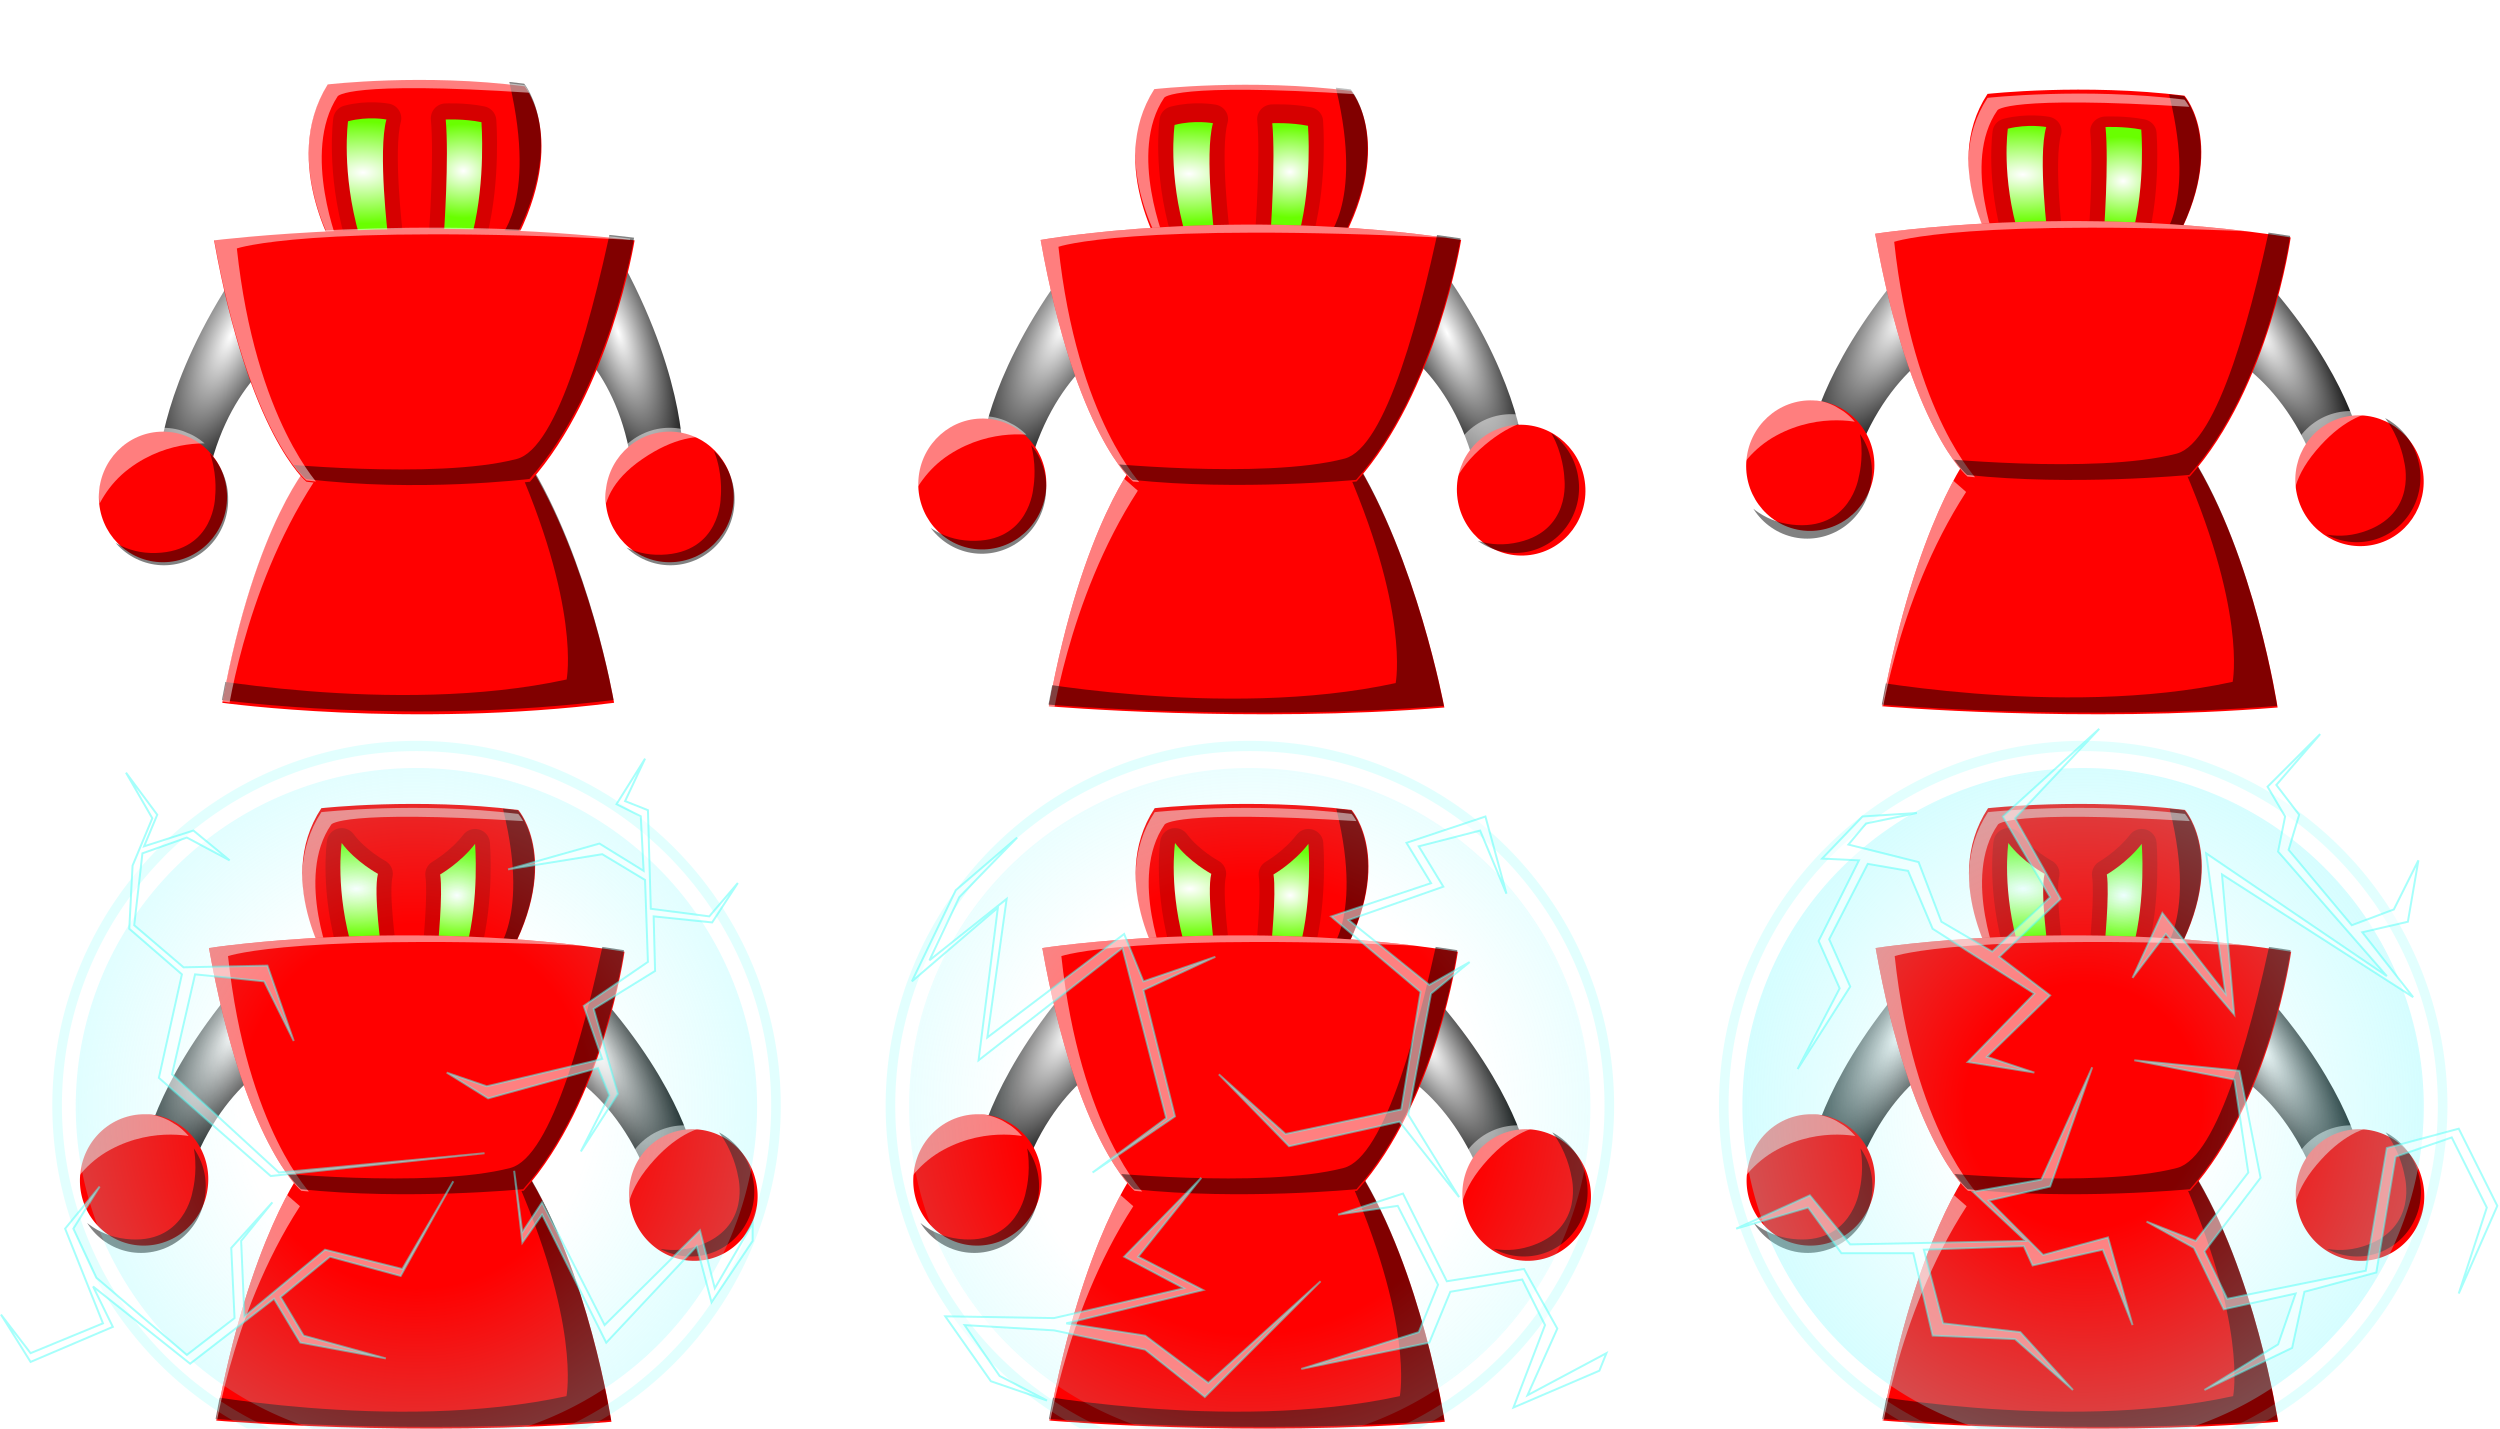 <?xml version="1.0" encoding="UTF-8" standalone="no"?>
<!-- Created with Inkscape (http://www.inkscape.org/) -->

<svg
   xmlns:dc="http://purl.org/dc/elements/1.1/"
   xmlns:cc="http://creativecommons.org/ns#"
   xmlns:rdf="http://www.w3.org/1999/02/22-rdf-syntax-ns#"
   xmlns:svg="http://www.w3.org/2000/svg"
   xmlns="http://www.w3.org/2000/svg"
   xmlns:xlink="http://www.w3.org/1999/xlink"
   xmlns:sodipodi="http://sodipodi.sourceforge.net/DTD/sodipodi-0.dtd"
   xmlns:inkscape="http://www.inkscape.org/namespaces/inkscape"
   width="252"
   height="144"
   id="svg2"
   version="1.1"
   inkscape:version="0.48.4 r9939"
   sodipodi:docname="robort.svg"
   inkscape:export-filename="/home/victor/aleva/super-bombinhas/data/img/sprite/robort.png"
   inkscape:export-xdpi="90"
   inkscape:export-ydpi="90">
  <defs
     id="defs4">
    <linearGradient
       id="linearGradient4522">
      <stop
         id="stop4524"
         offset="0"
         style="stop-color:#6efffd;stop-opacity:0;" />
      <stop
         style="stop-color:#74fcfe;stop-opacity:0;"
         offset="0.293"
         id="stop4526" />
      <stop
         id="stop4528"
         offset="1"
         style="stop-color:#7af9ff;stop-opacity:1;" />
    </linearGradient>
    <linearGradient
       id="linearGradient4434">
      <stop
         id="stop4436"
         offset="0"
         style="stop-color:#6efffd;stop-opacity:0;" />
      <stop
         style="stop-color:#74fcfe;stop-opacity:0;"
         offset="0.426"
         id="stop4438" />
      <stop
         id="stop4440"
         offset="1"
         style="stop-color:#7af9ff;stop-opacity:1;" />
    </linearGradient>
    <linearGradient
       id="linearGradient4202">
      <stop
         style="stop-color:#6efffd;stop-opacity:0;"
         offset="0"
         id="stop4204" />
      <stop
         id="stop4218"
         offset="0.373"
         style="stop-color:#74fcfe;stop-opacity:0;" />
      <stop
         style="stop-color:#7af9ff;stop-opacity:1;"
         offset="1"
         id="stop4206" />
    </linearGradient>
    <linearGradient
       id="linearGradient4009">
      <stop
         id="stop4011"
         offset="0"
         style="stop-color:#ffffff;stop-opacity:1;" />
      <stop
         id="stop4013"
         offset="1"
         style="stop-color:#69ff00;stop-opacity:1;" />
    </linearGradient>
    <linearGradient
       id="linearGradient3999">
      <stop
         id="stop4001"
         offset="0"
         style="stop-color:#ffffff;stop-opacity:1;" />
      <stop
         id="stop4003"
         offset="1"
         style="stop-color:#ff0000;stop-opacity:1;" />
    </linearGradient>
    <linearGradient
       id="linearGradient3856">
      <stop
         style="stop-color:#ffffff;stop-opacity:1;"
         offset="0"
         id="stop3858" />
      <stop
         style="stop-color:#000000;stop-opacity:1;"
         offset="1"
         id="stop3860" />
    </linearGradient>
    <linearGradient
       id="linearGradient3763">
      <stop
         style="stop-color:#ffffff;stop-opacity:1;"
         offset="0"
         id="stop3765" />
      <stop
         style="stop-color:#ffff00;stop-opacity:1;"
         offset="1"
         id="stop3767" />
    </linearGradient>
    <radialGradient
       inkscape:collect="always"
       xlink:href="#linearGradient3763"
       id="radialGradient3769"
       cx="254.368"
       cy="941.069"
       fx="254.368"
       fy="941.069"
       r="23.929"
       gradientTransform="matrix(-0.001,1.499,-1.606,-0.001,1765.83,560.944)"
       gradientUnits="userSpaceOnUse" />
    <radialGradient
       inkscape:collect="always"
       xlink:href="#linearGradient3763"
       id="radialGradient3771"
       cx="260.429"
       cy="941.069"
       fx="260.429"
       fy="941.069"
       r="23.929"
       gradientTransform="matrix(-0.008,1.562,-1.585,-0.009,1754.027,542.129)"
       gradientUnits="userSpaceOnUse" />
    <radialGradient
       inkscape:collect="always"
       xlink:href="#linearGradient3763"
       id="radialGradient3773"
       cx="134.41"
       cy="867.522"
       fx="134.41"
       fy="867.522"
       r="73.214"
       gradientTransform="matrix(-0.003,0.302,-0.619,-0.004,559.4,970.916)"
       gradientUnits="userSpaceOnUse" />
    <radialGradient
       inkscape:collect="always"
       xlink:href="#linearGradient3763"
       id="radialGradient3775"
       cx="141.359"
       cy="955.232"
       fx="141.359"
       fy="955.232"
       r="68.214"
       gradientTransform="matrix(0.004,0.32,-0.489,0.005,490.291,980.381)"
       gradientUnits="userSpaceOnUse" />
    <radialGradient
       inkscape:collect="always"
       xlink:href="#linearGradient3763"
       id="radialGradient3777"
       cx="157.854"
       cy="810.951"
       fx="157.854"
       fy="810.951"
       r="40.541"
       gradientTransform="matrix(0.003,0.372,-0.633,0.004,540.295,928.358)"
       gradientUnits="userSpaceOnUse" />
    <filter
       inkscape:collect="always"
       id="filter3785"
       x="-0.17"
       width="1.34"
       y="-0.191"
       height="1.383"
       color-interpolation-filters="sRGB">
      <feGaussianBlur
         inkscape:collect="always"
         stdDeviation="2.215"
         id="feGaussianBlur3787" />
    </filter>
    <clipPath
       clipPathUnits="userSpaceOnUse"
       id="clipPath3795">
      <path
         inkscape:connector-curvature="0"
         id="path3797"
         d="m 82.981,1006.847 c 0,0 -6.237,-9.574 -1.247,-17.459 0,0 9.772,-1.126 19.96,0.188 0,0 4.782,5.632 -1.663,16.708 z"
         style="fill:#000000;fill-opacity:1;stroke:none" />
    </clipPath>
    <filter
       inkscape:collect="always"
       id="filter3801"
       x="-0.211"
       width="1.422"
       y="-0.157"
       height="1.314"
       color-interpolation-filters="sRGB">
      <feGaussianBlur
         inkscape:collect="always"
         stdDeviation="3.931"
         id="feGaussianBlur3803" />
    </filter>
    <filter
       inkscape:collect="always"
       id="filter3813"
       x="-0.155"
       width="1.311"
       y="-0.214"
       height="1.428"
       color-interpolation-filters="sRGB">
      <feGaussianBlur
         inkscape:collect="always"
         stdDeviation="3.332"
         id="feGaussianBlur3815" />
    </filter>
    <clipPath
       clipPathUnits="userSpaceOnUse"
       id="clipPath3819">
      <path
         sodipodi:nodetypes="ccccc"
         style="fill:#000000;fill-opacity:1;stroke:none"
         d="m 71.046,1050.901 c 0,0 18.827,2.572 39.712,0 0,0 -2.41,-13.964 -8.786,-24.008 0,0 -11.045,-1.372 -21.889,0 0,0 -5.623,5.756 -9.037,24.008 z"
         id="path3821"
         inkscape:connector-curvature="0" />
    </clipPath>
    <clipPath
       clipPathUnits="userSpaceOnUse"
       id="clipPath3824">
      <path
         style="fill:#000000;fill-opacity:1;stroke:none"
         d="m 70.215,1004.899 c 0,0 21,-2.572 42.623,0 0,0 -2.495,15.091 -10.604,24.008 0,0 -11.435,1.372 -22.663,0 0,0 -5.822,-4.63 -9.356,-24.008 z"
         id="path3826"
         inkscape:connector-curvature="0" />
    </clipPath>
    <filter
       inkscape:collect="always"
       id="filter3830"
       x="-0.179"
       width="1.358"
       y="-0.181"
       height="1.362"
       color-interpolation-filters="sRGB">
      <feGaussianBlur
         inkscape:collect="always"
         stdDeviation="1.462"
         id="feGaussianBlur3832" />
    </filter>
    <clipPath
       clipPathUnits="userSpaceOnUse"
       id="clipPath3846">
      <path
         sodipodi:type="arc"
         style="fill:#000000;fill-opacity:1;stroke:none"
         id="path3848"
         sodipodi:cx="267.5"
         sodipodi:cy="954.50507"
         sodipodi:rx="23.928572"
         sodipodi:ry="24.285715"
         d="m 291.429,954.505 a 23.929,24.286 0 1 1 -47.857,0 23.929,24.286 0 1 1 47.857,0 z"
         transform="matrix(0.272,0,0,0.268,-7.593,775.139)" />
    </clipPath>
    <clipPath
       clipPathUnits="userSpaceOnUse"
       id="clipPath3850">
      <path
         transform="matrix(0.272,0,0,0.268,43.763,775.139)"
         d="m 291.429,954.505 a 23.929,24.286 0 1 1 -47.857,0 23.929,24.286 0 1 1 47.857,0 z"
         sodipodi:ry="24.285715"
         sodipodi:rx="23.928572"
         sodipodi:cy="954.50507"
         sodipodi:cx="267.5"
         id="path3852"
         style="fill:#000000;fill-opacity:1;stroke:none"
         sodipodi:type="arc" />
    </clipPath>
    <radialGradient
       inkscape:collect="always"
       xlink:href="#linearGradient3856"
       id="radialGradient3862"
       cx="111.087"
       cy="1018.486"
       fx="111.087"
       fy="1018.486"
       r="5.927"
       gradientTransform="matrix(0.857,2.82,-0.928,0.293,902.266,401.843)"
       gradientUnits="userSpaceOnUse" />
    <radialGradient
       inkscape:collect="always"
       xlink:href="#linearGradient3856"
       id="radialGradient3866"
       gradientUnits="userSpaceOnUse"
       gradientTransform="matrix(-1.28,2.832,1.023,0.481,-886.422,210.177)"
       cx="111.087"
       cy="1018.486"
       fx="111.087"
       fy="1018.486"
       r="5.927" />
    <radialGradient
       inkscape:collect="always"
       xlink:href="#linearGradient3856"
       id="radialGradient3876"
       cx="85.4"
       cy="999.415"
       fx="85.4"
       fy="999.415"
       r="1.87"
       gradientTransform="matrix(-0.008,2.394,-1.238,-0.005,1264.742,795.218)"
       gradientUnits="userSpaceOnUse" />
    <radialGradient
       inkscape:collect="always"
       xlink:href="#linearGradient3856"
       id="radialGradient3886"
       cx="94.715"
       cy="996.595"
       fx="94.715"
       fy="996.595"
       r="2.132"
       gradientTransform="matrix(-0.027,2.145,-0.949,-0.013,985.101,804.46)"
       gradientUnits="userSpaceOnUse" />
    <radialGradient
       inkscape:collect="always"
       xlink:href="#linearGradient3856"
       id="radialGradient3953"
       gradientUnits="userSpaceOnUse"
       gradientTransform="matrix(-1.28,2.832,1.023,0.481,-886.422,210.177)"
       cx="111.087"
       cy="1018.486"
       fx="111.087"
       fy="1018.486"
       r="5.927" />
    <radialGradient
       inkscape:collect="always"
       xlink:href="#linearGradient3856"
       id="radialGradient3955"
       gradientUnits="userSpaceOnUse"
       gradientTransform="matrix(0.857,2.82,-0.928,0.293,902.266,401.843)"
       cx="111.087"
       cy="1018.486"
       fx="111.087"
       fy="1018.486"
       r="5.927" />
    <radialGradient
       inkscape:collect="always"
       xlink:href="#linearGradient3763"
       id="radialGradient3957"
       gradientUnits="userSpaceOnUse"
       gradientTransform="matrix(0.003,0.372,-0.633,0.004,540.295,928.358)"
       cx="157.854"
       cy="810.951"
       fx="157.854"
       fy="810.951"
       r="40.541" />
    <radialGradient
       inkscape:collect="always"
       xlink:href="#linearGradient3763"
       id="radialGradient3959"
       gradientUnits="userSpaceOnUse"
       gradientTransform="matrix(0.004,0.32,-0.489,0.005,490.291,980.381)"
       cx="141.359"
       cy="955.232"
       fx="141.359"
       fy="955.232"
       r="68.214" />
    <radialGradient
       inkscape:collect="always"
       xlink:href="#linearGradient3856"
       id="radialGradient3961"
       gradientUnits="userSpaceOnUse"
       gradientTransform="matrix(-0.008,2.394,-1.238,-0.005,1264.742,795.218)"
       cx="85.4"
       cy="999.415"
       fx="85.4"
       fy="999.415"
       r="1.87" />
    <radialGradient
       inkscape:collect="always"
       xlink:href="#linearGradient3856"
       id="radialGradient3963"
       gradientUnits="userSpaceOnUse"
       gradientTransform="matrix(-0.027,2.145,-0.949,-0.013,985.101,804.46)"
       cx="94.715"
       cy="996.595"
       fx="94.715"
       fy="996.595"
       r="2.132" />
    <radialGradient
       inkscape:collect="always"
       xlink:href="#linearGradient3763"
       id="radialGradient3965"
       gradientUnits="userSpaceOnUse"
       gradientTransform="matrix(-0.003,0.302,-0.619,-0.004,559.4,970.916)"
       cx="134.41"
       cy="867.522"
       fx="134.41"
       fy="867.522"
       r="73.214" />
    <radialGradient
       inkscape:collect="always"
       xlink:href="#linearGradient3763"
       id="radialGradient3967"
       gradientUnits="userSpaceOnUse"
       gradientTransform="matrix(-0.008,1.562,-1.585,-0.009,1754.027,542.129)"
       cx="260.429"
       cy="941.069"
       fx="260.429"
       fy="941.069"
       r="23.929" />
    <radialGradient
       inkscape:collect="always"
       xlink:href="#linearGradient3763"
       id="radialGradient3969"
       gradientUnits="userSpaceOnUse"
       gradientTransform="matrix(-0.001,1.499,-1.606,-0.001,1765.83,560.944)"
       cx="254.368"
       cy="941.069"
       fx="254.368"
       fy="941.069"
       r="23.929" />
    <radialGradient
       inkscape:collect="always"
       xlink:href="#linearGradient4009"
       id="radialGradient3980"
       gradientUnits="userSpaceOnUse"
       gradientTransform="matrix(2.808,0.077,-0.064,2.225,-104.955,-1226.238)"
       cx="95.95"
       cy="996.187"
       fx="95.95"
       fy="996.187"
       r="2.132" />
    <radialGradient
       inkscape:collect="always"
       xlink:href="#linearGradient4009"
       id="radialGradient3983"
       gradientUnits="userSpaceOnUse"
       gradientTransform="matrix(5.144,0.054,-0.031,2.75,-322.029,-1755.955)"
       cx="86.229"
       cy="999.491"
       fx="86.229"
       fy="999.491"
       r="1.87" />
    <radialGradient
       inkscape:collect="always"
       xlink:href="#linearGradient3856"
       id="radialGradient3994"
       gradientUnits="userSpaceOnUse"
       gradientTransform="matrix(0.857,2.82,-0.928,0.293,966.266,401.843)"
       cx="111.087"
       cy="1018.486"
       fx="111.087"
       fy="1018.486"
       r="5.927" />
    <radialGradient
       inkscape:collect="always"
       xlink:href="#linearGradient3856"
       id="radialGradient3997"
       gradientUnits="userSpaceOnUse"
       gradientTransform="matrix(-1.28,2.832,1.023,0.481,-822.422,210.177)"
       cx="111.087"
       cy="1018.486"
       fx="111.087"
       fy="1018.486"
       r="5.927" />
    <filter
       inkscape:collect="always"
       id="filter4041"
       x="-0.158"
       width="1.316"
       y="-0.209"
       height="1.418"
       color-interpolation-filters="sRGB">
      <feGaussianBlur
         inkscape:collect="always"
         stdDeviation="1.724"
         id="feGaussianBlur4043" />
    </filter>
    <clipPath
       clipPathUnits="userSpaceOnUse"
       id="clipPath4047">
      <path
         style="fill:#ff0000;fill-opacity:1;stroke:none"
         d="m 88.275,1006.524 c 0,0 -6.203,-9.71 -1.241,-17.706 0,0 9.718,-1.142 19.85,0.19 0,0 4.756,5.712 -1.654,16.945 z"
         id="path4049"
         inkscape:connector-curvature="0" />
    </clipPath>
    <filter
       inkscape:collect="always"
       id="filter4059"
       x="-0.583"
       width="2.165"
       y="-0.202"
       height="1.404"
       color-interpolation-filters="sRGB">
      <feGaussianBlur
         inkscape:collect="always"
         stdDeviation="1.013"
         id="feGaussianBlur4061" />
    </filter>
    <filter
       inkscape:collect="always"
       id="filter4063"
       x="-0.597"
       width="2.195"
       y="-0.2"
       height="1.401"
       color-interpolation-filters="sRGB">
      <feGaussianBlur
         inkscape:collect="always"
         stdDeviation="0.958"
         id="feGaussianBlur4065" />
    </filter>
    <filter
       inkscape:collect="always"
       id="filter4073"
       x="-0.147"
       width="1.293"
       y="-0.233"
       height="1.466"
       color-interpolation-filters="sRGB">
      <feGaussianBlur
         inkscape:collect="always"
         stdDeviation="2.916"
         id="feGaussianBlur4075" />
    </filter>
    <clipPath
       clipPathUnits="userSpaceOnUse"
       id="clipPath4079">
      <path
         style="fill:#ff0000;fill-opacity:1;stroke:none"
         d="m 75.579,1004.549 c 0,0 20.884,-2.609 42.388,0 0,0 -2.481,15.305 -10.545,24.348 0,0 -11.372,1.391 -22.538,0 0,0 -5.79,-4.696 -9.305,-24.348 z"
         id="path4081"
         inkscape:connector-curvature="0" />
    </clipPath>
    <filter
       inkscape:collect="always"
       id="filter4089"
       x="-0.174"
       width="1.348"
       y="-0.186"
       height="1.372"
       color-interpolation-filters="sRGB">
      <feGaussianBlur
         inkscape:collect="always"
         stdDeviation="1.261"
         id="feGaussianBlur4091" />
    </filter>
    <clipPath
       clipPathUnits="userSpaceOnUse"
       id="clipPath4095">
      <path
         sodipodi:type="arc"
         style="fill:#ff0000;fill-opacity:1;stroke:none"
         id="path4097"
         sodipodi:cx="267.5"
         sodipodi:cy="954.50507"
         sodipodi:rx="23.928572"
         sodipodi:ry="24.285715"
         d="m 291.429,954.505 a 23.929,24.286 0 1 1 -47.857,0 23.929,24.286 0 1 1 47.857,0 z"
         transform="matrix(0.27,0,0,0.271,49.273,771.535)" />
    </clipPath>
    <filter
       inkscape:collect="always"
       id="filter4101"
       x="-0.244"
       width="1.488"
       y="-0.143"
       height="1.285"
       color-interpolation-filters="sRGB">
      <feGaussianBlur
         inkscape:collect="always"
         stdDeviation="1.627"
         id="feGaussianBlur4103" />
    </filter>
    <clipPath
       clipPathUnits="userSpaceOnUse"
       id="clipPath4107">
      <path
         inkscape:connector-curvature="0"
         id="path4109"
         d="m 76.406,1051.203 c 0,0 18.723,2.609 39.493,0 0,0 -2.397,-14.162 -8.738,-24.348 0,0 -10.984,-1.391 -21.768,0 0,0 -5.592,5.838 -8.987,24.348 z"
         style="fill:#ff0000;fill-opacity:1;stroke:none"
         sodipodi:nodetypes="ccccc" />
    </clipPath>
    <filter
       inkscape:collect="always"
       id="filter4119"
       x="-0.171"
       width="1.341"
       y="-0.19"
       height="1.381"
       color-interpolation-filters="sRGB">
      <feGaussianBlur
         inkscape:collect="always"
         stdDeviation="1.104"
         id="feGaussianBlur4121" />
    </filter>
    <radialGradient
       inkscape:collect="always"
       xlink:href="#linearGradient3856"
       id="radialGradient4150"
       gradientUnits="userSpaceOnUse"
       gradientTransform="matrix(-1.28,2.832,1.023,0.481,-822.422,210.177)"
       cx="111.087"
       cy="1018.486"
       fx="111.087"
       fy="1018.486"
       r="5.927" />
    <radialGradient
       inkscape:collect="always"
       xlink:href="#linearGradient3856"
       id="radialGradient4152"
       gradientUnits="userSpaceOnUse"
       gradientTransform="matrix(0.857,2.82,-0.928,0.293,966.266,401.843)"
       cx="111.087"
       cy="1018.486"
       fx="111.087"
       fy="1018.486"
       r="5.927" />
    <radialGradient
       inkscape:collect="always"
       xlink:href="#linearGradient4009"
       id="radialGradient4154"
       gradientUnits="userSpaceOnUse"
       gradientTransform="matrix(5.144,0.054,-0.031,2.75,-322.029,-1755.955)"
       cx="86.229"
       cy="999.491"
       fx="86.229"
       fy="999.491"
       r="1.87" />
    <radialGradient
       inkscape:collect="always"
       xlink:href="#linearGradient4009"
       id="radialGradient4156"
       gradientUnits="userSpaceOnUse"
       gradientTransform="matrix(2.808,0.077,-0.064,2.225,-104.955,-1226.238)"
       cx="95.95"
       cy="996.187"
       fx="95.95"
       fy="996.187"
       r="2.132" />
    <radialGradient
       inkscape:collect="always"
       xlink:href="#linearGradient4009"
       id="radialGradient3104"
       gradientUnits="userSpaceOnUse"
       gradientTransform="matrix(2.808,0.076,-0.064,2.223,-168.955,-1224.236)"
       cx="95.95"
       cy="996.187"
       fx="95.95"
       fy="996.187"
       r="2.132" />
    <radialGradient
       inkscape:collect="always"
       xlink:href="#linearGradient4009"
       id="radialGradient3108"
       gradientUnits="userSpaceOnUse"
       gradientTransform="matrix(5.144,0.054,-0.031,2.748,-386.029,-1753.488)"
       cx="86.229"
       cy="999.491"
       fx="86.229"
       fy="999.491"
       r="1.87" />
    <radialGradient
       inkscape:collect="always"
       xlink:href="#linearGradient3856"
       id="radialGradient3116"
       gradientUnits="userSpaceOnUse"
       gradientTransform="matrix(0.857,2.818,-0.928,0.293,902.266,402.415)"
       cx="111.087"
       cy="1018.486"
       fx="111.087"
       fy="1018.486"
       r="5.927" />
    <radialGradient
       inkscape:collect="always"
       xlink:href="#linearGradient3856"
       id="radialGradient3119"
       gradientUnits="userSpaceOnUse"
       gradientTransform="matrix(-1.28,2.83,1.023,0.48,-886.422,210.917)"
       cx="111.087"
       cy="1018.486"
       fx="111.087"
       fy="1018.486"
       r="5.927" />
    <clipPath
       clipPathUnits="userSpaceOnUse"
       id="clipPath3892">
      <path
         transform="matrix(0.27,0,0,0.271,-65.799,771.535)"
         d="m 291.429,954.505 a 23.929,24.286 0 1 1 -47.857,0 23.929,24.286 0 1 1 47.857,0 z"
         sodipodi:ry="24.285715"
         sodipodi:rx="23.928572"
         sodipodi:cy="954.50507"
         sodipodi:cx="267.5"
         id="path3894"
         style="fill:#ff0000;fill-opacity:1;stroke:none"
         sodipodi:type="arc" />
    </clipPath>
    <radialGradient
       inkscape:collect="always"
       xlink:href="#linearGradient3856"
       id="radialGradient3137"
       gradientUnits="userSpaceOnUse"
       gradientTransform="matrix(-1.474,2.736,0.987,0.551,-757.61,148.187)"
       cx="111.087"
       cy="1018.486"
       fx="111.087"
       fy="1018.486"
       r="5.927" />
    <radialGradient
       inkscape:collect="always"
       xlink:href="#linearGradient3856"
       id="radialGradient3139"
       gradientUnits="userSpaceOnUse"
       gradientTransform="matrix(1.239,2.675,-0.878,0.419,879.127,289.979)"
       cx="111.087"
       cy="1018.486"
       fx="111.087"
       fy="1018.486"
       r="5.927" />
    <radialGradient
       inkscape:collect="always"
       xlink:href="#linearGradient4009"
       id="radialGradient3141"
       gradientUnits="userSpaceOnUse"
       gradientTransform="matrix(5.144,0.052,-0.031,2.669,-316.029,-1674.236)"
       cx="86.229"
       cy="999.491"
       fx="86.229"
       fy="999.491"
       r="1.87" />
    <radialGradient
       inkscape:collect="always"
       xlink:href="#linearGradient4009"
       id="radialGradient3143"
       gradientUnits="userSpaceOnUse"
       gradientTransform="matrix(2.808,0.074,-0.064,2.159,-98.955,-1160.187)"
       cx="95.95"
       cy="996.187"
       fx="95.95"
       fy="996.187"
       r="2.132" />
    <clipPath
       clipPathUnits="userSpaceOnUse"
       id="clipPath3934">
      <path
         sodipodi:nodetypes="ccccc"
         inkscape:connector-curvature="0"
         id="path3936"
         d="m 81.579,1004.549 c 0,0 19.384,-3.484 42.388,0 0,0 -2.481,15.305 -10.545,24.348 0,0 -11.872,1.141 -22.538,0 0,0 -5.79,-4.696 -9.305,-24.348 z"
         style="fill:#ff0000;fill-opacity:1;stroke:none" />
    </clipPath>
    <clipPath
       clipPathUnits="userSpaceOnUse"
       id="clipPath3944">
      <path
         sodipodi:nodetypes="ccccc"
         inkscape:connector-curvature="0"
         id="path3946"
         d="m 70.089,1005.022 c 0,0 19.491,-3.435 42.623,0 0,0 -2.495,15.091 -10.604,24.008 0,0 -11.938,1.125 -22.663,0 0,0 -5.822,-4.63 -9.356,-24.008 z"
         style="fill:#ff0000;fill-opacity:1;stroke:none" />
    </clipPath>
    <clipPath
       clipPathUnits="userSpaceOnUse"
       id="clipPath3954">
      <path
         sodipodi:nodetypes="ccccc"
         style="fill:#ff0000;fill-opacity:1;stroke:none"
         d="m 82.406,1051.553 c 0,0 20.223,1.734 39.868,0.125 0,0 -2.772,-14.912 -9.113,-25.098 0,0 -10.984,-1.391 -21.768,0 0,0 -5.592,6.463 -8.987,24.973 z"
         id="path3956"
         inkscape:connector-curvature="0" />
    </clipPath>
    <clipPath
       clipPathUnits="userSpaceOnUse"
       id="clipPath3964">
      <path
         sodipodi:nodetypes="ccccc"
         style="fill:#ff0000;fill-opacity:1;stroke:none"
         d="m 70.795,1051.001 c 0,0 20.335,1.71 40.089,0.123 0,0 -2.787,-14.704 -9.163,-24.748 0,0 -11.045,-1.372 -21.889,0 0,0 -5.623,6.373 -9.037,24.625 z"
         id="path3966"
         inkscape:connector-curvature="0" />
    </clipPath>
    <radialGradient
       inkscape:collect="always"
       xlink:href="#linearGradient3856"
       id="radialGradient4012"
       gradientUnits="userSpaceOnUse"
       gradientTransform="matrix(-1.684,2.612,0.941,0.626,-616.864,84.468)"
       cx="111.087"
       cy="1018.486"
       fx="111.087"
       fy="1018.486"
       r="5.927" />
    <radialGradient
       inkscape:collect="always"
       xlink:href="#linearGradient3856"
       id="radialGradient4014"
       gradientUnits="userSpaceOnUse"
       gradientTransform="matrix(1.58,2.488,-0.816,0.531,846.051,196.575)"
       cx="111.087"
       cy="1018.486"
       fx="111.087"
       fy="1018.486"
       r="5.927" />
    <radialGradient
       inkscape:collect="always"
       xlink:href="#linearGradient4009"
       id="radialGradient4016"
       gradientUnits="userSpaceOnUse"
       gradientTransform="matrix(5.144,0.051,-0.031,2.595,-246.029,-1600.134)"
       cx="86.229"
       cy="999.491"
       fx="86.229"
       fy="999.491"
       r="1.87" />
    <radialGradient
       inkscape:collect="always"
       xlink:href="#linearGradient4009"
       id="radialGradient4018"
       gradientUnits="userSpaceOnUse"
       gradientTransform="matrix(2.808,0.072,-0.064,2.1,-28.955,-1100.294)"
       cx="95.95"
       cy="996.187"
       fx="95.95"
       fy="996.187"
       r="2.132" />
    <clipPath
       clipPathUnits="userSpaceOnUse"
       id="clipPath4026">
      <path
         style="fill:#ff0000;fill-opacity:1;stroke:none"
         d="m 81.454,1004.424 c 0,0 20.009,-3.109 41.888,0.375 0,0 -2.106,15.055 -10.17,24.098 0,0 -11.747,1.141 -22.413,0 0,0 -5.79,-4.821 -9.305,-24.473 z"
         id="path4028"
         inkscape:connector-curvature="0"
         sodipodi:nodetypes="ccccc" />
    </clipPath>
    <clipPath
       clipPathUnits="userSpaceOnUse"
       id="clipPath4036">
      <path
         style="fill:#ff0000;fill-opacity:1;stroke:none"
         d="m 70.34,1004.899 c 0,0 20.12,-3.065 42.12,0.37 0,0 -2.118,14.844 -10.227,23.762 0,0 -11.812,1.125 -22.537,0 0,0 -5.822,-4.753 -9.356,-24.131 z"
         id="path4038"
         inkscape:connector-curvature="0"
         sodipodi:nodetypes="ccccc" />
    </clipPath>
    <clipPath
       clipPathUnits="userSpaceOnUse"
       id="clipPath4046">
      <path
         inkscape:connector-curvature="0"
         id="path4048"
         d="m 82.906,1051.428 c 0,0 20.223,1.734 39.868,0.125 0,0 -2.272,-15.037 -8.613,-25.223 0,0 -11.609,-1.766 -22.393,-0.375 0,0 -5.467,6.963 -8.862,25.473 z"
         style="fill:#ff0000;fill-opacity:1;stroke:none"
         sodipodi:nodetypes="ccccc" />
    </clipPath>
    <clipPath
       clipPathUnits="userSpaceOnUse"
       id="clipPath4056">
      <path
         inkscape:connector-curvature="0"
         id="path4058"
         d="m 70.418,1051.124 c 0,0 20.335,1.71 40.089,0.123 0,0 -2.284,-14.827 -8.661,-24.871 0,0 -11.673,-1.742 -22.517,-0.37 0,0 -5.497,6.866 -8.911,25.117 z"
         style="fill:#ff0000;fill-opacity:1;stroke:none"
         sodipodi:nodetypes="ccccc" />
    </clipPath>
    <radialGradient
       inkscape:collect="always"
       xlink:href="#linearGradient3856"
       id="radialGradient4083"
       gradientUnits="userSpaceOnUse"
       gradientTransform="matrix(-1.28,2.83,1.023,0.48,-886.422,210.917)"
       cx="111.087"
       cy="1018.486"
       fx="111.087"
       fy="1018.486"
       r="5.927" />
    <radialGradient
       inkscape:collect="always"
       xlink:href="#linearGradient3856"
       id="radialGradient4085"
       gradientUnits="userSpaceOnUse"
       gradientTransform="matrix(0.857,2.818,-0.928,0.293,902.266,402.415)"
       cx="111.087"
       cy="1018.486"
       fx="111.087"
       fy="1018.486"
       r="5.927" />
    <radialGradient
       inkscape:collect="always"
       xlink:href="#linearGradient4009"
       id="radialGradient4087"
       gradientUnits="userSpaceOnUse"
       gradientTransform="matrix(5.144,0.054,-0.031,2.748,-386.029,-1753.488)"
       cx="86.229"
       cy="999.491"
       fx="86.229"
       fy="999.491"
       r="1.87" />
    <radialGradient
       inkscape:collect="always"
       xlink:href="#linearGradient4009"
       id="radialGradient4089"
       gradientUnits="userSpaceOnUse"
       gradientTransform="matrix(2.808,0.076,-0.064,2.223,-168.955,-1224.236)"
       cx="95.95"
       cy="996.187"
       fx="95.95"
       fy="996.187"
       r="2.132" />
    <radialGradient
       inkscape:collect="always"
       xlink:href="#linearGradient3856"
       id="radialGradient4115"
       gradientUnits="userSpaceOnUse"
       gradientTransform="matrix(-1.474,2.736,0.987,0.551,-757.61,148.187)"
       cx="111.087"
       cy="1018.486"
       fx="111.087"
       fy="1018.486"
       r="5.927" />
    <radialGradient
       inkscape:collect="always"
       xlink:href="#linearGradient3856"
       id="radialGradient4117"
       gradientUnits="userSpaceOnUse"
       gradientTransform="matrix(1.239,2.675,-0.878,0.419,879.127,289.979)"
       cx="111.087"
       cy="1018.486"
       fx="111.087"
       fy="1018.486"
       r="5.927" />
    <radialGradient
       inkscape:collect="always"
       xlink:href="#linearGradient4009"
       id="radialGradient4119"
       gradientUnits="userSpaceOnUse"
       gradientTransform="matrix(5.144,0.052,-0.031,2.669,-316.029,-1674.236)"
       cx="86.229"
       cy="999.491"
       fx="86.229"
       fy="999.491"
       r="1.87" />
    <radialGradient
       inkscape:collect="always"
       xlink:href="#linearGradient4009"
       id="radialGradient4121"
       gradientUnits="userSpaceOnUse"
       gradientTransform="matrix(2.808,0.074,-0.064,2.159,-98.955,-1160.187)"
       cx="95.95"
       cy="996.187"
       fx="95.95"
       fy="996.187"
       r="2.132" />
    <filter
       inkscape:collect="always"
       id="filter4144"
       x="-0.548"
       width="2.096"
       y="-0.207"
       height="1.413"
       color-interpolation-filters="sRGB">
      <feGaussianBlur
         inkscape:collect="always"
         stdDeviation="0.953"
         id="feGaussianBlur4146" />
    </filter>
    <filter
       inkscape:collect="always"
       id="filter4150"
       x="-0.562"
       width="2.124"
       y="-0.205"
       height="1.409"
       color-interpolation-filters="sRGB">
      <feGaussianBlur
         inkscape:collect="always"
         stdDeviation="0.901"
         id="feGaussianBlur4152" />
    </filter>
    <radialGradient
       inkscape:collect="always"
       xlink:href="#linearGradient3856"
       id="radialGradient4178"
       gradientUnits="userSpaceOnUse"
       gradientTransform="matrix(-1.684,2.612,0.941,0.626,-619.554,20.468)"
       cx="111.087"
       cy="1018.486"
       fx="111.087"
       fy="1018.486"
       r="5.927" />
    <radialGradient
       inkscape:collect="always"
       xlink:href="#linearGradient3856"
       id="radialGradient4180"
       gradientUnits="userSpaceOnUse"
       gradientTransform="matrix(1.58,2.488,-0.816,0.531,843.361,132.575)"
       cx="111.087"
       cy="1018.486"
       fx="111.087"
       fy="1018.486"
       r="5.927" />
    <radialGradient
       inkscape:collect="always"
       xlink:href="#linearGradient4009"
       id="radialGradient4182"
       gradientUnits="userSpaceOnUse"
       gradientTransform="matrix(5.144,0.051,-0.031,2.595,-248.719,-1664.134)"
       cx="86.229"
       cy="999.491"
       fx="86.229"
       fy="999.491"
       r="1.87" />
    <radialGradient
       inkscape:collect="always"
       xlink:href="#linearGradient4009"
       id="radialGradient4184"
       gradientUnits="userSpaceOnUse"
       gradientTransform="matrix(2.808,0.072,-0.064,2.1,-31.645,-1164.294)"
       cx="95.95"
       cy="996.187"
       fx="95.95"
       fy="996.187"
       r="2.132" />
    <radialGradient
       inkscape:collect="always"
       xlink:href="#linearGradient4202"
       id="radialGradient4208"
       cx="34.125"
       cy="93.125"
       fx="34.125"
       fy="93.125"
       r="34.375"
       gradientTransform="matrix(1.378,-0.009,0.009,1.398,-13.713,-36.773)"
       gradientUnits="userSpaceOnUse" />
    <filter
       inkscape:collect="always"
       id="filter4224"
       color-interpolation-filters="sRGB">
      <feGaussianBlur
         inkscape:collect="always"
         stdDeviation="1.123"
         id="feGaussianBlur4226" />
    </filter>
    <radialGradient
       inkscape:collect="always"
       xlink:href="#linearGradient4522"
       id="radialGradient4394"
       gradientUnits="userSpaceOnUse"
       gradientTransform="matrix(1.181,-0.002,0.002,1.199,-6.33,-18.466)"
       cx="34.125"
       cy="93.125"
       fx="34.125"
       fy="93.125"
       r="34.375" />
    <radialGradient
       inkscape:collect="always"
       xlink:href="#linearGradient4009"
       id="radialGradient4416"
       gradientUnits="userSpaceOnUse"
       gradientTransform="matrix(2.808,0.072,-0.064,2.1,-75.595,-1100.294)"
       cx="95.95"
       cy="996.187"
       fx="95.95"
       fy="996.187"
       r="2.132" />
    <radialGradient
       inkscape:collect="always"
       xlink:href="#linearGradient4009"
       id="radialGradient4419"
       gradientUnits="userSpaceOnUse"
       gradientTransform="matrix(5.144,0.051,-0.031,2.595,-292.67,-1600.134)"
       cx="86.229"
       cy="999.491"
       fx="86.229"
       fy="999.491"
       r="1.87" />
    <radialGradient
       inkscape:collect="always"
       xlink:href="#linearGradient3856"
       id="radialGradient4427"
       gradientUnits="userSpaceOnUse"
       gradientTransform="matrix(1.58,2.488,-0.816,0.531,799.411,196.575)"
       cx="111.087"
       cy="1018.486"
       fx="111.087"
       fy="1018.486"
       r="5.927" />
    <radialGradient
       inkscape:collect="always"
       xlink:href="#linearGradient3856"
       id="radialGradient4430"
       gradientUnits="userSpaceOnUse"
       gradientTransform="matrix(-1.684,2.612,0.941,0.626,-663.504,84.468)"
       cx="111.087"
       cy="1018.486"
       fx="111.087"
       fy="1018.486"
       r="5.927" />
    <radialGradient
       inkscape:collect="always"
       xlink:href="#linearGradient4434"
       id="radialGradient4432"
       gradientUnits="userSpaceOnUse"
       gradientTransform="matrix(1.584,0.011,-0.011,1.529,-18.893,-49.6)"
       cx="34.125"
       cy="93.125"
       fx="34.125"
       fy="93.125"
       r="34.375" />
    <radialGradient
       inkscape:collect="always"
       xlink:href="#linearGradient4009"
       id="radialGradient4470"
       gradientUnits="userSpaceOnUse"
       gradientTransform="matrix(2.808,0.072,-0.064,2.1,-159.595,-1100.294)"
       cx="95.95"
       cy="996.187"
       fx="95.95"
       fy="996.187"
       r="2.132" />
    <radialGradient
       inkscape:collect="always"
       xlink:href="#linearGradient4009"
       id="radialGradient4473"
       gradientUnits="userSpaceOnUse"
       gradientTransform="matrix(5.144,0.051,-0.031,2.595,-376.67,-1600.134)"
       cx="86.229"
       cy="999.491"
       fx="86.229"
       fy="999.491"
       r="1.87" />
    <radialGradient
       inkscape:collect="always"
       xlink:href="#linearGradient3856"
       id="radialGradient4481"
       gradientUnits="userSpaceOnUse"
       gradientTransform="matrix(1.58,2.488,-0.816,0.531,715.411,196.575)"
       cx="111.087"
       cy="1018.486"
       fx="111.087"
       fy="1018.486"
       r="5.927" />
    <radialGradient
       inkscape:collect="always"
       xlink:href="#linearGradient3856"
       id="radialGradient4484"
       gradientUnits="userSpaceOnUse"
       gradientTransform="matrix(-1.684,2.612,0.941,0.626,-747.504,84.468)"
       cx="111.087"
       cy="1018.486"
       fx="111.087"
       fy="1018.486"
       r="5.927" />
    <radialGradient
       inkscape:collect="always"
       xlink:href="#linearGradient4009"
       id="radialGradient4506"
       gradientUnits="userSpaceOnUse"
       gradientTransform="matrix(2.808,0.072,-0.064,2.1,8.405,-1100.294)"
       cx="95.95"
       cy="996.187"
       fx="95.95"
       fy="996.187"
       r="2.132" />
    <radialGradient
       inkscape:collect="always"
       xlink:href="#linearGradient4009"
       id="radialGradient4509"
       gradientUnits="userSpaceOnUse"
       gradientTransform="matrix(5.144,0.051,-0.031,2.595,-208.67,-1600.134)"
       cx="86.229"
       cy="999.491"
       fx="86.229"
       fy="999.491"
       r="1.87" />
    <radialGradient
       inkscape:collect="always"
       xlink:href="#linearGradient3856"
       id="radialGradient4517"
       gradientUnits="userSpaceOnUse"
       gradientTransform="matrix(1.58,2.488,-0.816,0.531,883.411,196.575)"
       cx="111.087"
       cy="1018.486"
       fx="111.087"
       fy="1018.486"
       r="5.927" />
    <radialGradient
       inkscape:collect="always"
       xlink:href="#linearGradient3856"
       id="radialGradient4520"
       gradientUnits="userSpaceOnUse"
       gradientTransform="matrix(-1.684,2.612,0.941,0.626,-579.504,84.468)"
       cx="111.087"
       cy="1018.486"
       fx="111.087"
       fy="1018.486"
       r="5.927" />
  </defs>
  <sodipodi:namedview
     id="base"
     pagecolor="#000000"
     bordercolor="#666666"
     borderopacity="1.0"
     inkscape:pageopacity="0"
     inkscape:pageshadow="2"
     inkscape:zoom="1"
     inkscape:cx="168.42096"
     inkscape:cy="52.764823"
     inkscape:document-units="px"
     inkscape:current-layer="layer1"
     showgrid="false"
     inkscape:window-width="1366"
     inkscape:window-height="716"
     inkscape:window-x="0"
     inkscape:window-y="0"
     inkscape:window-maximized="1" />
  <g
     inkscape:label="Layer 1"
     inkscape:groupmode="layer"
     id="layer1"
     transform="translate(0,-908.362)">
    <g
       id="g4060"
       transform="translate(10,-72)">
      <path
         inkscape:connector-curvature="0"
         id="path3925"
         d="m 18.98,1015.517 c 0,0 -6.525,3.476 -8.308,14.455 -1.784,10.979 -4.653,-2.994 -4.653,-2.994 0,0 0.245,-7.896 7.906,-19.357 z"
         style="fill:url(#radialGradient4083);fill-opacity:1;stroke:none" />
      <path
         style="fill:url(#radialGradient4085);fill-opacity:1;stroke:none"
         d="m 47.057,1014.352 c 0,0 6.153,4.12 6.856,15.225 0.703,11.106 4.922,-2.508 4.922,-2.508 0,0 0.527,-7.881 -5.977,-20.062 z"
         id="path3927"
         inkscape:connector-curvature="0" />
      <path
         style="fill:#ff0000;fill-opacity:1;stroke:none"
         d="m 24.275,1006.564 c 0,0 -6.203,-9.701 -1.241,-17.691 0,0 9.718,-1.141 19.85,0.19 0,0 4.756,5.707 -1.654,16.93 z"
         id="path3929"
         inkscape:connector-curvature="0" />
      <path
         inkscape:connector-curvature="0"
         id="path3931"
         d="m 12.406,1051.204 c 0,0 18.723,2.606 39.493,0 0,0 -2.397,-14.15 -8.738,-24.327 0,0 -10.984,-1.39 -21.768,0 0,0 -5.592,5.833 -8.987,24.327 z"
         style="fill:#ff0000;fill-opacity:1;stroke:none"
         sodipodi:nodetypes="ccccc" />
      <path
         style="opacity:0.7;fill:#000000;fill-opacity:1;stroke:none;filter:url(#filter3813)"
         d="m 66.75,1048.362 c 0,0 21.75,4.25 39.25,0.5 0,0 1.5,-7.25 -5.5,-22.5 -7,-15.25 10.25,1.75 10.25,1.75 l 7.5,29.25 -51.5,-0.75 z"
         id="path3933"
         inkscape:connector-curvature="0"
         clip-path="url(#clipPath3819)"
         transform="matrix(0.994,0,0,1.013,-58.248,-13.643)" />
      <path
         style="opacity:0.7;fill:#000000;fill-opacity:1;stroke:none;filter:url(#filter3785)"
         d="m 79.196,1005.163 19.799,0 c 0,0 4.066,-3.536 1.237,-15.556 -2.828,-12.021 10.253,3.182 10.253,3.182 l -5.657,19.976 -24.749,-0.53 z"
         id="path3935"
         inkscape:connector-curvature="0"
         clip-path="url(#clipPath3795)"
         transform="matrix(0.994,0,0,1.013,-58.248,-13.643)" />
      <path
         transform="matrix(1,0,0,0.999,2.268449e-8,0.924)"
         sodipodi:nodetypes="ccccc"
         inkscape:connector-curvature="0"
         id="path4015"
         d="m 25.081,992.536 c 0,0 -0.703,5.109 1.143,11.564 l 2.901,0.179 c 0,0 -1.055,-8.695 -0.176,-11.922 0,0 -1.846,-0.359 -3.868,0.179 z"
         style="opacity:0.4;fill:none;stroke:#000000;stroke-width:3.001;stroke-linejoin:round;stroke-miterlimit:4;stroke-opacity:1;stroke-dasharray:none;filter:url(#filter4059)" />
      <path
         style="fill:url(#radialGradient4087);fill-opacity:1;stroke:none"
         d="m 25.081,992.588 c 0,0 -0.703,5.105 1.143,11.553 l 2.901,0.179 c 0,0 -1.055,-8.687 -0.176,-11.912 0,0 -1.846,-0.358 -3.868,0.179 z"
         id="path3937"
         inkscape:connector-curvature="0"
         sodipodi:nodetypes="ccccc" />
      <path
         transform="matrix(1,0,0,0.999,2.268449e-8,0.924)"
         sodipodi:nodetypes="ccccc"
         inkscape:connector-curvature="0"
         id="path4029"
         d="m 34.751,1003.83 c 0,0 0.527,-7.619 0.176,-11.474 0,0 1.846,-0.09 3.604,0.269 0,0 0.44,5.827 -0.879,11.115 z"
         style="opacity:0.4;fill:none;stroke:#000000;stroke-width:3.001;stroke-linejoin:round;stroke-miterlimit:4;stroke-opacity:1;stroke-dasharray:none;filter:url(#filter4063)" />
      <path
         style="fill:url(#radialGradient4089);fill-opacity:1;stroke:none"
         d="m 34.751,1003.873 c 0,0 0.527,-7.613 0.176,-11.464 0,0 1.846,-0.09 3.604,0.269 0,0 0.44,5.821 -0.879,11.105 z"
         id="path3939"
         inkscape:connector-curvature="0"
         sodipodi:nodetypes="ccccc" />
      <path
         transform="matrix(1,0,0,0.999,-64,0.924)"
         clip-path="url(#clipPath4047)"
         inkscape:connector-curvature="0"
         id="path4035"
         d="m 88.212,1005.34 c 0,0 -3.889,-9.546 -0.177,-15.203 0,0 0.884,-1.591 19.445,-0.354 l -1.591,-4.066 -22.451,0.53 -2.121,11.314 3.182,7.955 z"
         style="opacity:0.7;fill:#ffffff;fill-opacity:1;stroke:none;filter:url(#filter4041)" />
      <path
         transform="matrix(1,0,0,0.999,-64,0.924)"
         clip-path="url(#clipPath4107)"
         inkscape:connector-curvature="0"
         id="path4099"
         d="m 76.811,1053.362 c 0,0 1.627,-13.196 8.814,-24.287 l -3.525,-3.088 -12.475,26.111 z"
         style="opacity:0.7;fill:#ffffff;fill-opacity:1;stroke:none;filter:url(#filter4101)" />
      <path
         style="fill:#ff0000;fill-opacity:1;stroke:none"
         d="m 11.579,1004.591 c 0,0 20.884,-2.607 42.388,0 0,0 -2.481,15.291 -10.545,24.327 0,0 -11.372,1.39 -22.538,0 0,0 -5.79,-4.692 -9.305,-24.327 z"
         id="path3941"
         inkscape:connector-curvature="0" />
      <path
         sodipodi:type="arc"
         style="fill:#ff0000;fill-opacity:1;stroke:none"
         id="path3943"
         sodipodi:cx="267.5"
         sodipodi:cy="954.50507"
         sodipodi:rx="23.928572"
         sodipodi:ry="24.285715"
         d="m 291.429,954.505 c 0,13.413 -10.713,24.286 -23.929,24.286 -13.215,0 -23.929,-10.873 -23.929,-24.286 0,-13.413 10.713,-24.286 23.929,-24.286 13.215,0 23.929,10.873 23.929,24.286 z"
         transform="matrix(0.27,0,0,0.271,-14.727,771.782)" />
      <path
         transform="matrix(0.27,0,0,0.271,-65.799,771.782)"
         d="m 291.429,954.505 c 0,13.413 -10.713,24.286 -23.929,24.286 -13.215,0 -23.929,-10.873 -23.929,-24.286 0,-13.413 10.713,-24.286 23.929,-24.286 13.215,0 23.929,10.873 23.929,24.286 z"
         sodipodi:ry="24.285715"
         sodipodi:rx="23.928572"
         sodipodi:cy="954.50507"
         sodipodi:cx="267.5"
         id="path3945"
         style="fill:#ff0000;fill-opacity:1;stroke:none"
         sodipodi:type="arc" />
      <path
         style="opacity:0.7;fill:#000000;fill-opacity:1;stroke:none;filter:url(#filter3801)"
         d="m 75.484,1027.273 c 0,0 17.147,1.768 25.456,-0.354 8.309,-2.121 14.319,-51.265 14.319,-51.265 l 4.95,32.35 -14.672,27.754 -29.522,-0.884 z"
         id="path3947"
         inkscape:connector-curvature="0"
         clip-path="url(#clipPath3824)"
         transform="matrix(0.994,0,0,1.013,-58.248,-13.643)" />
      <path
         style="opacity:0.7;fill:#000000;fill-opacity:1;stroke:none;filter:url(#filter3830)"
         d="m 56.038,1030.265 c 0,0 2.298,6.187 8.309,6.01 6.01,-0.177 6.01,-5.657 6.01,-5.657 0,0 0.884,-7.071 -5.657,-9.192 -6.541,-2.121 6.01,-1.061 6.01,-1.061 l 4.419,6.894 -0.884,6.894 -4.419,4.95 -10.96,0.353 -3.359,-4.596 z"
         id="path3949"
         inkscape:connector-curvature="0"
         clip-path="url(#clipPath3846)"
         transform="matrix(0.994,0,0,1.013,-58.248,-13.643)" />
      <path
         inkscape:connector-curvature="0"
         id="path3951"
         d="m 107.303,1030.442 c 0,0 2.298,6.187 8.309,6.01 6.01,-0.177 6.01,-5.657 6.01,-5.657 0,0 0.884,-7.071 -5.657,-9.192 -6.541,-2.121 6.01,-1.061 6.01,-1.061 l 4.419,6.894 -0.884,6.894 -4.419,4.95 -10.96,0.353 -3.359,-4.596 z"
         style="opacity:0.7;fill:#000000;fill-opacity:1;stroke:none;filter:url(#filter3830)"
         clip-path="url(#clipPath3850)"
         transform="matrix(0.994,0,0,1.013,-58.248,-13.643)" />
      <path
         transform="matrix(1,0,0,0.999,-64,0.924)"
         clip-path="url(#clipPath4079)"
         inkscape:connector-curvature="0"
         id="path4067"
         d="m 86.375,1029.612 c 0,0 -6.625,-6.625 -8.5,-24.125 0,0 7.125,-2.5 39.625,-0.875 l 1.125,-5 -47.75,1.25 7.125,28.75 z"
         style="opacity:0.7;fill:#ffffff;fill-opacity:1;stroke:none;filter:url(#filter4073)" />
      <path
         transform="matrix(1,0,0,0.999,-64,0.924)"
         clip-path="url(#clipPath4095)"
         inkscape:connector-curvature="0"
         id="path4083"
         d="m 115.75,1035.987 c 0,0 -3.375,-4.875 3,-9.25 6.375,-4.375 9.875,-1 9.875,-1 l -5.375,-6 -12,8.625 z"
         style="opacity:0.7;fill:#ffffff;fill-opacity:1;stroke:none;filter:url(#filter4089)" />
      <path
         transform="matrix(1,0,0,0.999,2.268449e-8,0.924)"
         clip-path="url(#clipPath3892)"
         sodipodi:nodetypes="cscccc"
         inkscape:connector-curvature="0"
         id="path4111"
         d="m -1.343,1036.099 c 0,0 0.138,-5.206 4.331,-8.378 4.144,-3.136 8.535,-2.512 8.535,-2.512 l -7.16,-3.024 -8.362,6.363 z"
         style="opacity:0.7;fill:#ffffff;fill-opacity:1;stroke:none;filter:url(#filter4119)" />
    </g>
    <g
       id="g4091"
       transform="translate(23.317,-72)">
      <path
         style="fill:url(#radialGradient4115);fill-opacity:1;stroke:none"
         d="m 89.439,1014.663 c 0,0 -6.751,3.015 -9.297,13.853 -2.546,10.838 -4.433,-3.314 -4.433,-3.314 0,0 0.795,-7.866 9.237,-18.775 z"
         id="path3095"
         inkscape:connector-curvature="0" />
      <path
         inkscape:connector-curvature="0"
         id="path3097"
         d="m 116.813,1014.814 c 0,0 6.664,3.233 8.897,14.145 2.233,10.911 4.528,-3.167 4.528,-3.167 0,0 -0.568,-7.886 -8.696,-19.06 z"
         style="fill:url(#radialGradient4117);fill-opacity:1;stroke:none" />
      <path
         inkscape:connector-curvature="0"
         id="path3099"
         d="m 94.275,1006.53 c 0,0 -6.203,-9.423 -1.241,-17.183 0,0 9.718,-1.109 19.85,0.185 0,0 4.756,5.543 -1.654,16.444 z"
         style="fill:#ff0000;fill-opacity:1;stroke:none" />
      <path
         sodipodi:nodetypes="ccccc"
         style="fill:#ff0000;fill-opacity:1;stroke:none"
         d="m 82.406,1051.553 c 0,0 20.223,1.734 39.868,0.125 0,0 -2.772,-14.912 -9.113,-25.098 0,0 -10.984,-1.391 -21.768,0 0,0 -5.592,6.463 -8.987,24.973 z"
         id="path3101"
         inkscape:connector-curvature="0" />
      <path
         transform="matrix(0.994,0,0,0.984,11.752,15.63)"
         clip-path="url(#clipPath3795)"
         inkscape:connector-curvature="0"
         id="path3105"
         d="m 79.196,1005.163 19.799,0 c 0,0 4.066,-3.536 1.237,-15.556 -2.828,-12.021 10.253,3.182 10.253,3.182 l -5.657,19.976 -24.749,-0.53 z"
         style="opacity:0.7;fill:#000000;fill-opacity:1;stroke:none;filter:url(#filter3785)" />
      <path
         transform="matrix(1,0,0,0.97,0,29.778)"
         style="opacity:0.4;fill:none;stroke:#000000;stroke-width:3.045;stroke-linejoin:round;stroke-miterlimit:4;stroke-opacity:1;stroke-dasharray:none;filter:url(#filter4059)"
         d="m 95.081,992.536 c 0,0 -0.703,5.109 1.143,11.564 l 2.901,0.179 c 0,0 -1.055,-8.695 -0.176,-11.922 0,0 -1.846,-0.359 -3.868,0.179 z"
         id="path3107"
         inkscape:connector-curvature="0"
         sodipodi:nodetypes="ccccc" />
      <path
         sodipodi:nodetypes="ccccc"
         inkscape:connector-curvature="0"
         id="path3109"
         d="m 95.081,992.955 c 0,0 -0.703,4.958 1.143,11.221 l 2.901,0.174 c 0,0 -1.055,-8.438 -0.176,-11.569 0,0 -1.846,-0.348 -3.868,0.174 z"
         style="fill:url(#radialGradient4119);fill-opacity:1;stroke:none" />
      <path
         transform="matrix(1,0,0,0.97,0,29.778)"
         style="opacity:0.4;fill:none;stroke:#000000;stroke-width:3.045;stroke-linejoin:round;stroke-miterlimit:4;stroke-opacity:1;stroke-dasharray:none;filter:url(#filter4063)"
         d="m 104.751,1003.83 c 0,0 0.527,-7.619 0.176,-11.474 0,0 1.846,-0.09 3.604,0.269 0,0 0.44,5.827 -0.879,11.115 z"
         id="path3111"
         inkscape:connector-curvature="0"
         sodipodi:nodetypes="ccccc" />
      <path
         sodipodi:nodetypes="ccccc"
         inkscape:connector-curvature="0"
         id="path3113"
         d="m 104.751,1003.915 c 0,0 0.527,-7.394 0.176,-11.134 0,0 1.846,-0.087 3.604,0.261 0,0 0.44,5.654 -0.879,10.787 z"
         style="fill:url(#radialGradient4121);fill-opacity:1;stroke:none" />
      <path
         style="opacity:0.7;fill:#ffffff;fill-opacity:1;stroke:none;filter:url(#filter4041)"
         d="m 88.212,1005.34 c 0,0 -3.889,-9.546 -0.177,-15.203 0,0 0.884,-1.591 19.445,-0.354 l -1.591,-4.066 -22.451,0.53 -2.121,11.314 3.182,7.955 z"
         id="path3115"
         inkscape:connector-curvature="0"
         clip-path="url(#clipPath4047)"
         transform="matrix(1,0,0,0.97,6,29.778)" />
      <path
         style="opacity:0.7;fill:#ffffff;fill-opacity:1;stroke:none;filter:url(#filter4101)"
         d="m 82.561,1054.112 c 0,0 1.627,-13.196 8.814,-24.287 l -3.525,-3.088 -12.475,26.111 z"
         id="path3948"
         inkscape:connector-curvature="0"
         clip-path="url(#clipPath3954)" />
      <path
         transform="matrix(0.994,0,0,1.014,12.002,-14.33)"
         clip-path="url(#clipPath3964)"
         inkscape:connector-curvature="0"
         id="path3958"
         d="m 66.75,1048.362 c 0,0 21.75,4.25 39.25,0.5 0,0 1.5,-7.25 -5.5,-22.5 -7,-15.25 10.25,1.75 10.25,1.75 l 7.5,29.25 -51.5,-0.75 z"
         style="opacity:0.7;fill:#000000;fill-opacity:1;stroke:none;filter:url(#filter3813)" />
      <path
         sodipodi:nodetypes="ccccc"
         inkscape:connector-curvature="0"
         id="path3119"
         d="m 81.579,1004.549 c 0,0 19.384,-3.484 42.388,0 0,0 -2.481,15.305 -10.545,24.348 0,0 -11.872,1.141 -22.538,0 0,0 -5.79,-4.696 -9.305,-24.348 z"
         style="fill:#ff0000;fill-opacity:1;stroke:none" />
      <path
         transform="matrix(0.268,-0.037,0.038,0.269,22.055,782.905)"
         d="m 291.429,954.505 c 0,13.413 -10.713,24.286 -23.929,24.286 -13.215,0 -23.929,-10.873 -23.929,-24.286 0,-13.413 10.713,-24.286 23.929,-24.286 13.215,0 23.929,10.873 23.929,24.286 z"
         sodipodi:ry="24.285715"
         sodipodi:rx="23.928572"
         sodipodi:cy="954.50507"
         sodipodi:cx="267.5"
         id="path3121"
         style="fill:#ff0000;fill-opacity:1;stroke:none"
         sodipodi:type="arc" />
      <path
         sodipodi:type="arc"
         style="fill:#ff0000;fill-opacity:1;stroke:none"
         id="path3123"
         sodipodi:cx="267.5"
         sodipodi:cy="954.50507"
         sodipodi:rx="23.928572"
         sodipodi:ry="24.285715"
         d="m 291.429,954.505 c 0,13.413 -10.713,24.286 -23.929,24.286 -13.215,0 -23.929,-10.873 -23.929,-24.286 0,-13.413 10.713,-24.286 23.929,-24.286 13.215,0 23.929,10.873 23.929,24.286 z"
         transform="matrix(0.269,0.019,-0.019,0.271,21.876,765.396)" />
      <path
         transform="matrix(0.992,0.069,-0.071,1.012,84.219,-18.279)"
         clip-path="url(#clipPath3846)"
         inkscape:connector-curvature="0"
         id="path3127"
         d="m 56.038,1030.265 c 0,0 2.298,6.187 8.309,6.01 6.01,-0.177 6.01,-5.657 6.01,-5.657 0,0 0.884,-7.071 -5.657,-9.192 -6.541,-2.121 6.01,-1.061 6.01,-1.061 l 4.419,6.894 -0.884,6.894 -4.419,4.95 -10.96,0.353 -3.359,-4.596 z"
         style="opacity:0.7;fill:#000000;fill-opacity:1;stroke:none;filter:url(#filter3830)" />
      <path
         transform="matrix(0.985,-0.137,0.14,1.004,-129.737,10.357)"
         clip-path="url(#clipPath3850)"
         style="opacity:0.7;fill:#000000;fill-opacity:1;stroke:none;filter:url(#filter3830)"
         d="m 107.303,1030.442 c 0,0 2.298,6.187 8.309,6.01 6.01,-0.177 6.01,-5.657 6.01,-5.657 0,0 0.884,-7.071 -5.657,-9.192 -6.541,-2.121 6.01,-1.061 6.01,-1.061 l 4.419,6.894 -0.884,6.894 -4.419,4.95 -10.96,0.353 -3.359,-4.596 z"
         id="path3129"
         inkscape:connector-curvature="0" />
      <path
         style="opacity:0.7;fill:#ffffff;fill-opacity:1;stroke:none;filter:url(#filter4089)"
         d="m 115.75,1035.987 c 0,0 -3.375,-4.875 3,-9.25 6.375,-4.375 9.875,-1 9.875,-1 l -5.375,-6 -12,8.625 z"
         id="path3133"
         inkscape:connector-curvature="0"
         clip-path="url(#clipPath4095)"
         transform="matrix(0.99,-0.138,0.138,0.99,-133.418,25.593)" />
      <path
         transform="matrix(0.998,0.07,-0.07,0.998,141.309,0.327)"
         style="opacity:0.7;fill:#ffffff;fill-opacity:1;stroke:none;filter:url(#filter4119)"
         d="m -1.343,1036.099 c 0,0 0.138,-5.206 4.331,-8.378 4.144,-3.136 8.535,-2.512 8.535,-2.512 l -7.16,-3.024 -8.362,6.363 z"
         id="path3135"
         inkscape:connector-curvature="0"
         sodipodi:nodetypes="cscccc"
         clip-path="url(#clipPath3892)" />
      <path
         transform="translate(0,988.362)"
         inkscape:connector-curvature="0"
         id="path3915"
         d="M 77.625,14.625 87.875,42.75 94.75,43 c 0,0 -7.375,-10.125 -9.5,-24.75 0,0 21.125,-1.875 40.25,0.875 l 1.625,-5.75 L 80,12.5 z"
         style="opacity:0.7;fill:none;stroke:none" />
      <path
         style="opacity:0.7;fill:#ffffff;fill-opacity:1;stroke:none;filter:url(#filter4073)"
         d="m 91.875,1029.362 c 0,0 -6.625,-6.625 -8.5,-24.125 0,0 7.125,-2.5 39.625,-0.875 l 1.125,-5 -47.75,1.25 7.125,28.75 z"
         id="path3928"
         inkscape:connector-curvature="0"
         clip-path="url(#clipPath3934)" />
      <path
         transform="matrix(0.994,0,0,1.014,11.877,-14.705)"
         clip-path="url(#clipPath3944)"
         inkscape:connector-curvature="0"
         id="path3938"
         d="m 75.484,1027.273 c 0,0 17.147,1.768 25.456,-0.354 8.309,-2.121 14.319,-51.265 14.319,-51.265 l 4.95,32.35 -14.672,27.754 -29.522,-0.884 z"
         style="opacity:0.7;fill:#000000;fill-opacity:1;stroke:none;filter:url(#filter3801)" />
    </g>
    <g
       id="g4154"
       transform="translate(40,-8)">
      <path
         inkscape:connector-curvature="0"
         id="path3968"
         d="m 157.081,950.581 c 0,0 -6.967,2.478 -10.353,13.083 -3.386,10.605 -4.16,-3.651 -4.16,-3.651 0,0 1.408,-7.78 10.679,-17.995 z"
         style="fill:url(#radialGradient4178);fill-opacity:1;stroke:none" />
      <path
         style="fill:url(#radialGradient4180);fill-opacity:1;stroke:none"
         d="m 183.06,951.423 c 0,0 7.032,2.328 10.681,12.851 3.65,10.523 4.072,-3.735 4.072,-3.735 0,0 -1.601,-7.742 -11.129,-17.75 z"
         id="path3970"
         inkscape:connector-curvature="0" />
      <path
         style="fill:#ff0000;fill-opacity:1;stroke:none"
         d="m 161.585,942.535 c 0,0 -6.203,-9.162 -1.241,-16.708 0,0 9.718,-1.078 19.85,0.18 0,0 4.756,5.39 -1.654,15.989 z"
         id="path3972"
         inkscape:connector-curvature="0" />
      <path
         inkscape:connector-curvature="0"
         id="path3974"
         d="m 149.716,987.553 c 0,0 20.223,1.734 39.868,0.125 0,0 -2.272,-15.037 -8.613,-25.223 0,0 -11.609,-1.766 -22.393,-0.375 0,0 -5.467,6.963 -8.862,25.473 z"
         style="fill:#ff0000;fill-opacity:1;stroke:none"
         sodipodi:nodetypes="ccccc" />
      <path
         style="opacity:0.7;fill:#000000;fill-opacity:1;stroke:none;filter:url(#filter3785)"
         d="m 79.196,1005.163 19.799,0 c 0,0 4.066,-3.536 1.237,-15.556 -2.828,-12.021 10.253,3.182 10.253,3.182 l -5.657,19.976 -24.749,-0.53 z"
         id="path3976"
         inkscape:connector-curvature="0"
         clip-path="url(#clipPath3795)"
         transform="matrix(0.994,0,0,0.957,79.062,-20.977)" />
      <path
         sodipodi:nodetypes="ccccc"
         inkscape:connector-curvature="0"
         id="path3978"
         d="m 95.081,992.536 c 0,0 -0.703,5.109 1.143,11.564 l 2.901,0.179 c 0,0 -1.055,-8.695 -0.176,-11.922 0,0 -1.846,-0.359 -3.868,0.179 z"
         style="opacity:0.4;fill:none;stroke:#000000;stroke-width:3.088;stroke-linejoin:round;stroke-miterlimit:4;stroke-opacity:1;stroke-dasharray:none;filter:url(#filter4059)"
         transform="matrix(1,0,0,0.944,67.31,-7.219)" />
      <path
         style="fill:url(#radialGradient4182);fill-opacity:1;stroke:none"
         d="m 162.391,929.335 c 0,0 -0.703,4.821 1.143,10.911 l 2.901,0.169 c 0,0 -1.055,-8.205 -0.176,-11.25 0,0 -1.846,-0.338 -3.868,0.169 z"
         id="path3980"
         inkscape:connector-curvature="0"
         sodipodi:nodetypes="ccccc" />
      <path
         sodipodi:nodetypes="ccccc"
         inkscape:connector-curvature="0"
         id="path3982"
         d="m 104.751,1003.83 c 0,0 0.527,-7.619 0.176,-11.474 0,0 1.846,-0.09 3.604,0.269 0,0 0.44,5.827 -0.879,11.115 z"
         style="opacity:0.4;fill:none;stroke:#000000;stroke-width:3.088;stroke-linejoin:round;stroke-miterlimit:4;stroke-opacity:1;stroke-dasharray:none;filter:url(#filter4063)"
         transform="matrix(1,0,0,0.944,67.31,-7.219)" />
      <path
         style="fill:url(#radialGradient4184);fill-opacity:1;stroke:none"
         d="m 172.061,939.993 c 0,0 0.527,-7.19 0.176,-10.827 0,0 1.846,-0.085 3.604,0.254 0,0 0.44,5.498 -0.879,10.488 z"
         id="path3984"
         inkscape:connector-curvature="0"
         sodipodi:nodetypes="ccccc" />
      <path
         transform="matrix(1,0,0,0.944,73.31,-7.219)"
         clip-path="url(#clipPath4047)"
         inkscape:connector-curvature="0"
         id="path3986"
         d="m 88.212,1005.34 c 0,0 -3.889,-9.546 -0.177,-15.203 0,0 0.884,-1.591 19.445,-0.354 l -1.591,-4.066 -22.451,0.53 -2.121,11.314 3.182,7.955 z"
         style="opacity:0.7;fill:#ffffff;fill-opacity:1;stroke:none;filter:url(#filter4041)" />
      <path
         style="opacity:0.7;fill:#000000;fill-opacity:1;stroke:none;filter:url(#filter3813)"
         d="m 66.75,1048.362 c 0,0 21.75,4.25 39.25,0.5 0,0 1.5,-7.25 -5.5,-22.5 -7,-15.25 10.25,1.75 10.25,1.75 l 7.5,29.25 -51.5,-0.75 z"
         id="path4050"
         inkscape:connector-curvature="0"
         clip-path="url(#clipPath4056)"
         transform="matrix(0.994,0,0,1.014,79.687,-78.455)" />
      <path
         transform="translate(66.81,-63.875)"
         clip-path="url(#clipPath4046)"
         inkscape:connector-curvature="0"
         id="path4040"
         d="m 82.561,1054.112 c 0,0 1.627,-13.196 8.814,-24.287 l -3.525,-3.088 -12.475,26.111 z"
         style="opacity:0.7;fill:#ffffff;fill-opacity:1;stroke:none;filter:url(#filter4101)" />
      <path
         style="fill:#ff0000;fill-opacity:1;stroke:none"
         d="m 149.014,939.924 c 0,0 20.009,-3.109 41.888,0.375 0,0 -2.106,15.055 -10.17,24.098 0,0 -11.747,1.141 -22.413,0 0,0 -5.79,-4.821 -9.305,-24.473 z"
         id="path3992"
         inkscape:connector-curvature="0"
         sodipodi:nodetypes="ccccc" />
      <path
         sodipodi:type="arc"
         style="fill:#ff0000;fill-opacity:1;stroke:none"
         id="path3994"
         sodipodi:cx="267.5"
         sodipodi:cy="954.50507"
         sodipodi:rx="23.928572"
         sodipodi:ry="24.285715"
         d="m 291.429,954.505 c 0,13.413 -10.713,24.286 -23.929,24.286 -13.215,0 -23.929,-10.873 -23.929,-24.286 0,-13.413 10.713,-24.286 23.929,-24.286 13.215,0 23.929,10.873 23.929,24.286 z"
         transform="matrix(0.26,-0.072,0.073,0.262,58.609,734)" />
      <path
         transform="matrix(0.267,0.04,-0.04,0.268,109.234,696.791)"
         d="m 291.429,954.505 c 0,13.413 -10.713,24.286 -23.929,24.286 -13.215,0 -23.929,-10.873 -23.929,-24.286 0,-13.413 10.713,-24.286 23.929,-24.286 13.215,0 23.929,10.873 23.929,24.286 z"
         sodipodi:ry="24.285715"
         sodipodi:rx="23.928572"
         sodipodi:cy="954.50507"
         sodipodi:cx="267.5"
         id="path3996"
         style="fill:#ff0000;fill-opacity:1;stroke:none"
         sodipodi:type="arc" />
      <path
         style="opacity:0.7;fill:#000000;fill-opacity:1;stroke:none;filter:url(#filter3830)"
         d="m 56.038,1030.265 c 0,0 2.298,6.187 8.309,6.01 6.01,-0.177 6.01,-5.657 6.01,-5.657 0,0 0.884,-7.071 -5.657,-9.192 -6.541,-2.121 6.01,-1.061 6.01,-1.061 l 4.419,6.894 -0.884,6.894 -4.419,4.95 -10.96,0.353 -3.359,-4.596 z"
         id="path3998"
         inkscape:connector-curvature="0"
         clip-path="url(#clipPath3846)"
         transform="matrix(0.984,0.147,-0.15,1.003,232.722,-79.601)" />
      <path
         inkscape:connector-curvature="0"
         id="path4000"
         d="m 107.303,1030.442 c 0,0 2.298,6.187 8.309,6.01 6.01,-0.177 6.01,-5.657 6.01,-5.657 0,0 0.884,-7.071 -5.657,-9.192 -6.541,-2.121 6.01,-1.061 6.01,-1.061 l 4.419,6.894 -0.884,6.894 -4.419,4.95 -10.96,0.353 -3.359,-4.596 z"
         style="opacity:0.7;fill:#000000;fill-opacity:1;stroke:none;filter:url(#filter3830)"
         clip-path="url(#clipPath3850)"
         transform="matrix(0.958,-0.266,0.271,0.977,-193.526,-11.854)" />
      <path
         transform="matrix(0.964,-0.267,0.267,0.964,-195.17,3.733)"
         clip-path="url(#clipPath4095)"
         inkscape:connector-curvature="0"
         id="path4002"
         d="m 115.75,1035.987 c 0,0 -3.375,-4.875 3,-9.25 6.375,-4.375 9.875,-1 9.875,-1 l -5.375,-6 -12,8.625 z"
         style="opacity:0.7;fill:#ffffff;fill-opacity:1;stroke:none;filter:url(#filter4089)" />
      <path
         clip-path="url(#clipPath3892)"
         sodipodi:nodetypes="cscccc"
         inkscape:connector-curvature="0"
         id="path4004"
         d="m -1.343,1036.099 c 0,0 0.138,-5.206 4.331,-8.378 4.144,-3.136 8.535,-2.512 8.535,-2.512 l -7.16,-3.024 -8.362,6.363 z"
         style="opacity:0.7;fill:#ffffff;fill-opacity:1;stroke:none;filter:url(#filter4119)"
         transform="matrix(0.989,0.148,-0.148,0.989,288.18,-56.584)" />
      <path
         style="opacity:0.7;fill:none;stroke:none"
         d="m 144.935,938.987 10.25,28.125 6.875,0.25 c 0,0 -7.375,-10.125 -9.5,-24.75 0,0 21.125,-1.875 40.25,0.875 l 1.625,-5.75 -47.125,-0.875 z"
         id="path4006"
         inkscape:connector-curvature="0" />
      <path
         transform="translate(67.56,-64.5)"
         clip-path="url(#clipPath4026)"
         inkscape:connector-curvature="0"
         id="path4020"
         d="m 91.875,1029.362 c 0,0 -6.625,-6.625 -8.5,-24.125 0,0 7.125,-2.5 39.625,-0.875 l 1.125,-5 -47.75,1.25 7.125,28.75 z"
         style="opacity:0.7;fill:#ffffff;fill-opacity:1;stroke:none;filter:url(#filter4073)" />
      <path
         style="opacity:0.7;fill:#000000;fill-opacity:1;stroke:none;filter:url(#filter3801)"
         d="m 75.484,1027.273 c 0,0 17.147,1.768 25.456,-0.354 8.309,-2.121 14.319,-51.265 14.319,-51.265 l 4.95,32.35 -14.672,27.754 -29.522,-0.884 z"
         id="path4030"
         inkscape:connector-curvature="0"
         clip-path="url(#clipPath4036)"
         transform="matrix(0.994,0,0,1.014,79.062,-79.205)" />
    </g>
    <path
       inkscape:connector-curvature="0"
       id="path3250"
       d="m 29.131,1014.581 c 0,0 -6.967,2.478 -10.353,13.083 -3.386,10.605 -4.16,-3.651 -4.16,-3.651 0,0 1.408,-7.78 10.679,-17.995 z"
       style="fill:url(#radialGradient4484);fill-opacity:1;stroke:none" />
    <path
       style="fill:url(#radialGradient4481);fill-opacity:1;stroke:none"
       d="m 55.11,1015.423 c 0,0 7.032,2.328 10.681,12.851 3.65,10.523 4.072,-3.735 4.072,-3.735 0,0 -1.601,-7.742 -11.129,-17.75 z"
       id="path3252"
       inkscape:connector-curvature="0" />
    <path
       style="fill:#ff0000;fill-opacity:1;stroke:none"
       d="m 33.635,1006.535 c 0,0 -6.203,-9.162 -1.241,-16.708 0,0 9.718,-1.078 19.85,0.18 0,0 4.756,5.39 -1.654,15.989 z"
       id="path3254"
       inkscape:connector-curvature="0" />
    <path
       inkscape:connector-curvature="0"
       id="path3256"
       d="m 21.766,1051.553 c 0,0 20.223,1.734 39.868,0.125 0,0 -2.272,-15.037 -8.613,-25.223 0,0 -11.609,-1.766 -22.393,-0.375 0,0 -5.467,6.963 -8.862,25.473 z"
       style="fill:#ff0000;fill-opacity:1;stroke:none"
       sodipodi:nodetypes="ccccc" />
    <path
       style="opacity:0.7;fill:#000000;fill-opacity:1;stroke:none;filter:url(#filter3785)"
       d="m 79.196,1005.163 19.799,0 c 0,0 4.066,-3.536 1.237,-15.556 -2.828,-12.021 10.253,3.182 10.253,3.182 l -5.657,19.976 -24.749,-0.53 z"
       id="path3258"
       inkscape:connector-curvature="0"
       clip-path="url(#clipPath3795)"
       transform="matrix(0.994,0,0,0.957,-48.888,43.023)" />
    <path
       sodipodi:nodetypes="ccccc"
       inkscape:connector-curvature="0"
       id="path4148"
       d="m 44.11,1003.993 c 0,0 0.564,-5.529 0.257,-7.487 0,0 2.041,-1.162 3.523,-3.086 0,0 0.44,5.498 -0.879,10.488 z"
       style="opacity:0.4;fill:none;stroke:#000000;stroke-width:3;stroke-linejoin:round;stroke-miterlimit:4;stroke-opacity:1;stroke-dasharray:none;filter:url(#filter4150)" />
    <path
       sodipodi:nodetypes="ccccc"
       inkscape:connector-curvature="0"
       id="path4100"
       d="m 34.441,993.335 c 0,0 -0.703,4.821 1.143,10.911 l 2.901,0.169 c 0,0 -0.867,-6.043 -0.389,-7.972 0,0 -2.239,-1.203 -3.654,-3.108 z"
       style="opacity:0.4;fill:none;stroke:#000000;stroke-width:3;stroke-linejoin:round;stroke-miterlimit:4;stroke-opacity:1;stroke-dasharray:none;filter:url(#filter4144)" />
    <path
       style="fill:url(#radialGradient4473);fill-opacity:1;stroke:none"
       d="m 34.441,993.335 c 0,0 -0.703,4.821 1.143,10.911 l 2.901,0.169 c 0,0 -0.867,-6.043 -0.389,-7.972 0,0 -2.239,-1.203 -3.654,-3.108 z"
       id="path3262"
       inkscape:connector-curvature="0"
       sodipodi:nodetypes="ccccc" />
    <path
       style="fill:url(#radialGradient4470);fill-opacity:1;stroke:none"
       d="m 44.11,1003.993 c 0,0 0.564,-5.529 0.257,-7.487 0,0 2.041,-1.162 3.523,-3.086 0,0 0.44,5.498 -0.879,10.488 z"
       id="path3266"
       inkscape:connector-curvature="0"
       sodipodi:nodetypes="ccccc" />
    <path
       transform="matrix(1,0,0,0.944,-54.64,56.781)"
       clip-path="url(#clipPath4047)"
       inkscape:connector-curvature="0"
       id="path3268"
       d="m 88.212,1005.34 c 0,0 -3.889,-9.546 -0.177,-15.203 0,0 0.884,-1.591 19.445,-0.354 l -1.591,-4.066 -22.451,0.53 -2.121,11.314 3.182,7.955 z"
       style="opacity:0.7;fill:#ffffff;fill-opacity:1;stroke:none;filter:url(#filter4041)" />
    <path
       style="opacity:0.7;fill:#000000;fill-opacity:1;stroke:none;filter:url(#filter3813)"
       d="m 66.75,1048.362 c 0,0 21.75,4.25 39.25,0.5 0,0 1.5,-7.25 -5.5,-22.5 -7,-15.25 10.25,1.75 10.25,1.75 l 7.5,29.25 -51.5,-0.75 z"
       id="path3270"
       inkscape:connector-curvature="0"
       clip-path="url(#clipPath4056)"
       transform="matrix(0.994,0,0,1.014,-48.263,-14.455)" />
    <path
       transform="translate(-61.14,0.125)"
       clip-path="url(#clipPath4046)"
       inkscape:connector-curvature="0"
       id="path3272"
       d="m 82.561,1054.112 c 0,0 1.627,-13.196 8.814,-24.287 l -3.525,-3.088 -12.475,26.111 z"
       style="opacity:0.7;fill:#ffffff;fill-opacity:1;stroke:none;filter:url(#filter4101)" />
    <path
       style="fill:#ff0000;fill-opacity:1;stroke:none"
       d="m 21.064,1003.924 c 0,0 20.009,-3.109 41.888,0.375 0,0 -2.106,15.055 -10.17,24.098 0,0 -11.747,1.141 -22.413,0 0,0 -5.79,-4.821 -9.305,-24.473 z"
       id="path3274"
       inkscape:connector-curvature="0"
       sodipodi:nodetypes="ccccc" />
    <path
       sodipodi:type="arc"
       style="fill:#ff0000;fill-opacity:1;stroke:none"
       id="path3276"
       sodipodi:cx="267.5"
       sodipodi:cy="954.50507"
       sodipodi:rx="23.928572"
       sodipodi:ry="24.285715"
       d="m 291.429,954.505 a 23.929,24.286 0 1 1 -47.857,0 23.929,24.286 0 1 1 47.857,0 z"
       transform="matrix(0.26,-0.072,0.073,0.262,-69.341,798)" />
    <path
       transform="matrix(0.267,0.04,-0.04,0.268,-18.716,760.792)"
       d="m 291.429,954.505 a 23.929,24.286 0 1 1 -47.857,0 23.929,24.286 0 1 1 47.857,0 z"
       sodipodi:ry="24.285715"
       sodipodi:rx="23.928572"
       sodipodi:cy="954.50507"
       sodipodi:cx="267.5"
       id="path3278"
       style="fill:#ff0000;fill-opacity:1;stroke:none"
       sodipodi:type="arc" />
    <path
       style="opacity:0.7;fill:#000000;fill-opacity:1;stroke:none;filter:url(#filter3830)"
       d="m 56.038,1030.265 c 0,0 2.298,6.187 8.309,6.01 6.01,-0.177 6.01,-5.657 6.01,-5.657 0,0 0.884,-7.071 -5.657,-9.192 -6.541,-2.121 6.01,-1.061 6.01,-1.061 l 4.419,6.894 -0.884,6.894 -4.419,4.95 -10.96,0.353 -3.359,-4.596 z"
       id="path3280"
       inkscape:connector-curvature="0"
       clip-path="url(#clipPath3846)"
       transform="matrix(0.984,0.147,-0.15,1.003,104.772,-15.601)" />
    <path
       inkscape:connector-curvature="0"
       id="path3282"
       d="m 107.303,1030.442 c 0,0 2.298,6.187 8.309,6.01 6.01,-0.177 6.01,-5.657 6.01,-5.657 0,0 0.884,-7.071 -5.657,-9.192 -6.541,-2.121 6.01,-1.061 6.01,-1.061 l 4.419,6.894 -0.884,6.894 -4.419,4.95 -10.96,0.353 -3.359,-4.596 z"
       style="opacity:0.7;fill:#000000;fill-opacity:1;stroke:none;filter:url(#filter3830)"
       clip-path="url(#clipPath3850)"
       transform="matrix(0.958,-0.266,0.271,0.977,-321.476,52.146)" />
    <path
       transform="matrix(0.964,-0.267,0.267,0.964,-323.12,67.733)"
       clip-path="url(#clipPath4095)"
       inkscape:connector-curvature="0"
       id="path3284"
       d="m 115.75,1035.987 c 0,0 -3.375,-4.875 3,-9.25 6.375,-4.375 9.875,-1 9.875,-1 l -5.375,-6 -12,8.625 z"
       style="opacity:0.7;fill:#ffffff;fill-opacity:1;stroke:none;filter:url(#filter4089)" />
    <path
       clip-path="url(#clipPath3892)"
       sodipodi:nodetypes="cscccc"
       inkscape:connector-curvature="0"
       id="path3286"
       d="m -1.343,1036.099 c 0,0 0.138,-5.206 4.331,-8.378 4.144,-3.136 8.535,-2.512 8.535,-2.512 l -7.16,-3.024 -8.362,6.363 z"
       style="opacity:0.7;fill:#ffffff;fill-opacity:1;stroke:none;filter:url(#filter4119)"
       transform="matrix(0.989,0.148,-0.148,0.989,160.23,7.416)" />
    <path
       style="opacity:0.7;fill:none;stroke:none"
       d="m 16.985,1002.987 10.25,28.125 6.875,0.25 c 0,0 -7.375,-10.125 -9.5,-24.75 0,0 21.125,-1.875 40.25,0.875 l 1.625,-5.75 -47.125,-0.875 z"
       id="path3288"
       inkscape:connector-curvature="0" />
    <path
       transform="translate(-60.39,-0.5)"
       clip-path="url(#clipPath4026)"
       inkscape:connector-curvature="0"
       id="path3290"
       d="m 91.875,1029.362 c 0,0 -6.625,-6.625 -8.5,-24.125 0,0 7.125,-2.5 39.625,-0.875 l 1.125,-5 -47.75,1.25 7.125,28.75 z"
       style="opacity:0.7;fill:#ffffff;fill-opacity:1;stroke:none;filter:url(#filter4073)" />
    <path
       style="opacity:0.7;fill:#000000;fill-opacity:1;stroke:none;filter:url(#filter3801)"
       d="m 75.484,1027.273 c 0,0 17.147,1.768 25.456,-0.354 8.309,-2.121 14.319,-51.265 14.319,-51.265 l 4.95,32.35 -14.672,27.754 -29.522,-0.884 z"
       id="path3292"
       inkscape:connector-curvature="0"
       clip-path="url(#clipPath4036)"
       transform="matrix(0.994,0,0,1.014,-48.888,-15.205)" />
    <path
       sodipodi:type="arc"
       style="opacity:0.4;fill:none;stroke:#4efff9;stroke-width:1.033;stroke-linecap:round;stroke-linejoin:round;stroke-miterlimit:4;stroke-opacity:1;stroke-dasharray:none;filter:url(#filter4224)"
       id="path4186"
       sodipodi:cx="33.875"
       sodipodi:cy="93.5"
       sodipodi:rx="38.625"
       sodipodi:ry="36.25"
       d="m 72.5,93.5 a 38.625,36.25 0 1 1 -77.25,0 38.625,36.25 0 1 1 77.25,0 z"
       transform="matrix(0.938,0,0,1,10.213,926.306)" />
    <path
       sodipodi:type="arc"
       style="opacity:0.4;fill:url(#radialGradient4208);fill-opacity:1;stroke:none"
       id="path4200"
       sodipodi:cx="34.125"
       sodipodi:cy="93.125"
       sodipodi:rx="34.375"
       sodipodi:ry="33.375"
       d="m 68.5,93.125 a 34.375,33.375 0 1 1 -68.75,0 34.375,33.375 0 1 1 68.75,0 z"
       transform="matrix(0.999,0,0,1.022,7.884,924.713)" />
    <path
       style="opacity:0.5;fill:#ffffff;fill-opacity:1;stroke:#4efff9;stroke-width:0.2;stroke-linejoin:miter;stroke-miterlimit:4;stroke-opacity:1;stroke-dasharray:none"
       d="m 49.056,1017.857 11.652,-2.752 -1.87,-5.351 6.473,-4.434 -0.288,-8.256 -4.315,-2.599 -9.494,1.529 9.206,-2.599 4.459,2.752 -0.288,-5.504 -2.445,-1.223 2.877,-4.587 -2.014,4.281 2.302,0.917 0.288,9.938 5.898,0.764 2.877,-3.364 -2.589,3.975 -5.898,-0.612 0.144,5.504 -6.185,3.822 2.445,8.562 -3.74,5.81 2.877,-5.657 -1.151,-2.752 -11.076,3.058 -4.172,-2.599 z"
       id="path4210"
       inkscape:connector-curvature="0" />
    <path
       style="opacity:0.5;fill:#ffffff;fill-opacity:1;stroke:#4efff9;stroke-width:0.2;stroke-linecap:round;stroke-linejoin:miter;stroke-miterlimit:4;stroke-opacity:1;stroke-dasharray:none"
       d="m 13.363,995.616 -0.332,6.364 5.305,4.596 -2.321,10.43 11.274,9.899 21.553,-2.298 -20.724,1.944 -10.776,-9.899 2.321,-10.076 6.963,0.707 2.984,6.01 -2.653,-7.601 -8.455,0.177 -4.974,-4.243 0.829,-7.248 4.476,-1.591 4.311,2.298 -3.647,-3.005 -4.974,1.591 1.326,-3.182 -3.15,-4.243 2.653,4.596 z"
       id="path4212"
       inkscape:connector-curvature="0" />
    <path
       style="opacity:0.5;fill:#ffffff;fill-opacity:1;stroke:#4efff9;stroke-width:0.2;stroke-linecap:round;stroke-linejoin:miter;stroke-miterlimit:4;stroke-opacity:1;stroke-dasharray:none"
       d="m 10.047,1027.966 -3.482,4.243 3.813,9.546 -7.295,3.005 -2.984,-3.889 2.984,4.773 8.289,-3.535 -1.989,-4.066 9.782,7.778 8.455,-6.541 2.653,4.419 8.621,1.591 -8.289,-2.298 -2.321,-3.889 4.974,-4.066 7.129,1.945 5.305,-9.546 -5.139,8.839 -7.792,-1.945 -8.124,6.718 -0.332,-7.601 3.15,-3.889 -4.145,4.596 0.332,7.071 -4.808,3.712 -9.118,-7.778 -2.321,-4.95 z"
       id="path4214"
       inkscape:connector-curvature="0" />
    <path
       style="opacity:0.5;fill:#ffffff;fill-opacity:1;stroke:#4efff9;stroke-width:0.2;stroke-linecap:round;stroke-linejoin:miter;stroke-miterlimit:4;stroke-opacity:1;stroke-dasharray:none"
       d="m 75.865,1031.679 -3.813,6.541 -1.492,-5.834 -9.616,9.546 -6.3,-12.374 -1.989,3.005 -0.829,-6.187 0.829,7.248 1.989,-2.828 6.466,12.905 9.118,-9.723 1.492,5.657 4.145,-6.187 z"
       id="path4216"
       inkscape:connector-curvature="0" />
    <path
       style="fill:url(#radialGradient4430);fill-opacity:1;stroke:none"
       d="m 113.131,1014.581 c 0,0 -6.967,2.478 -10.353,13.083 -3.386,10.605 -4.16,-3.651 -4.16,-3.651 0,0 1.408,-7.78 10.679,-17.995 z"
       id="path4262"
       inkscape:connector-curvature="0" />
    <path
       inkscape:connector-curvature="0"
       id="path4264"
       d="m 139.11,1015.423 c 0,0 7.032,2.328 10.681,12.851 3.65,10.523 4.072,-3.735 4.072,-3.735 0,0 -1.601,-7.742 -11.129,-17.75 z"
       style="fill:url(#radialGradient4427);fill-opacity:1;stroke:none" />
    <path
       inkscape:connector-curvature="0"
       id="path4266"
       d="m 117.635,1006.535 c 0,0 -6.203,-9.162 -1.241,-16.708 0,0 9.718,-1.078 19.85,0.18 0,0 4.756,5.39 -1.654,15.989 z"
       style="fill:#ff0000;fill-opacity:1;stroke:none" />
    <path
       sodipodi:nodetypes="ccccc"
       style="fill:#ff0000;fill-opacity:1;stroke:none"
       d="m 105.766,1051.553 c 0,0 20.223,1.734 39.868,0.125 0,0 -2.272,-15.037 -8.613,-25.223 0,0 -11.609,-1.766 -22.393,-0.375 0,0 -5.467,6.963 -8.862,25.473 z"
       id="path4268"
       inkscape:connector-curvature="0" />
    <path
       transform="matrix(0.994,0,0,0.957,35.112,43.023)"
       clip-path="url(#clipPath3795)"
       inkscape:connector-curvature="0"
       id="path4270"
       d="m 79.196,1005.163 19.799,0 c 0,0 4.066,-3.536 1.237,-15.556 -2.828,-12.021 10.253,3.182 10.253,3.182 l -5.657,19.976 -24.749,-0.53 z"
       style="opacity:0.7;fill:#000000;fill-opacity:1;stroke:none;filter:url(#filter3785)" />
    <path
       style="opacity:0.4;fill:none;stroke:#000000;stroke-width:3;stroke-linejoin:round;stroke-miterlimit:4;stroke-opacity:1;stroke-dasharray:none;filter:url(#filter4150)"
       d="m 128.11,1003.993 c 0,0 0.564,-5.529 0.257,-7.487 0,0 2.041,-1.162 3.523,-3.086 0,0 0.44,5.498 -0.879,10.488 z"
       id="path4272"
       inkscape:connector-curvature="0"
       sodipodi:nodetypes="ccccc" />
    <path
       style="opacity:0.4;fill:none;stroke:#000000;stroke-width:3;stroke-linejoin:round;stroke-miterlimit:4;stroke-opacity:1;stroke-dasharray:none;filter:url(#filter4144)"
       d="m 118.441,993.335 c 0,0 -0.703,4.821 1.143,10.911 l 2.901,0.169 c 0,0 -0.867,-6.043 -0.389,-7.972 0,0 -2.239,-1.203 -3.654,-3.108 z"
       id="path4274"
       inkscape:connector-curvature="0"
       sodipodi:nodetypes="ccccc" />
    <path
       sodipodi:nodetypes="ccccc"
       inkscape:connector-curvature="0"
       id="path4276"
       d="m 118.441,993.335 c 0,0 -0.703,4.821 1.143,10.911 l 2.901,0.169 c 0,0 -0.867,-6.043 -0.389,-7.972 0,0 -2.239,-1.203 -3.654,-3.108 z"
       style="fill:url(#radialGradient4419);fill-opacity:1;stroke:none" />
    <path
       sodipodi:nodetypes="ccccc"
       inkscape:connector-curvature="0"
       id="path4278"
       d="m 128.11,1003.993 c 0,0 0.564,-5.529 0.257,-7.487 0,0 2.041,-1.162 3.523,-3.086 0,0 0.44,5.498 -0.879,10.488 z"
       style="fill:url(#radialGradient4416);fill-opacity:1;stroke:none" />
    <path
       style="opacity:0.7;fill:#ffffff;fill-opacity:1;stroke:none;filter:url(#filter4041)"
       d="m 88.212,1005.34 c 0,0 -3.889,-9.546 -0.177,-15.203 0,0 0.884,-1.591 19.445,-0.354 l -1.591,-4.066 -22.451,0.53 -2.121,11.314 3.182,7.955 z"
       id="path4280"
       inkscape:connector-curvature="0"
       clip-path="url(#clipPath4047)"
       transform="matrix(1,0,0,0.944,29.36,56.781)" />
    <path
       transform="matrix(0.994,0,0,1.014,35.737,-14.455)"
       clip-path="url(#clipPath4056)"
       inkscape:connector-curvature="0"
       id="path4282"
       d="m 66.75,1048.362 c 0,0 21.75,4.25 39.25,0.5 0,0 1.5,-7.25 -5.5,-22.5 -7,-15.25 10.25,1.75 10.25,1.75 l 7.5,29.25 -51.5,-0.75 z"
       style="opacity:0.7;fill:#000000;fill-opacity:1;stroke:none;filter:url(#filter3813)" />
    <path
       style="opacity:0.7;fill:#ffffff;fill-opacity:1;stroke:none;filter:url(#filter4101)"
       d="m 82.561,1054.112 c 0,0 1.627,-13.196 8.814,-24.287 l -3.525,-3.088 -12.475,26.111 z"
       id="path4284"
       inkscape:connector-curvature="0"
       clip-path="url(#clipPath4046)"
       transform="translate(22.86,0.125)" />
    <path
       sodipodi:nodetypes="ccccc"
       inkscape:connector-curvature="0"
       id="path4286"
       d="m 105.064,1003.924 c 0,0 20.009,-3.109 41.888,0.375 0,0 -2.106,15.055 -10.17,24.098 0,0 -11.747,1.141 -22.413,0 0,0 -5.79,-4.821 -9.305,-24.473 z"
       style="fill:#ff0000;fill-opacity:1;stroke:none" />
    <path
       transform="matrix(0.26,-0.072,0.073,0.262,14.659,798)"
       d="m 291.429,954.505 a 23.929,24.286 0 1 1 -47.857,0 23.929,24.286 0 1 1 47.857,0 z"
       sodipodi:ry="24.285715"
       sodipodi:rx="23.928572"
       sodipodi:cy="954.50507"
       sodipodi:cx="267.5"
       id="path4288"
       style="fill:#ff0000;fill-opacity:1;stroke:none"
       sodipodi:type="arc" />
    <path
       sodipodi:type="arc"
       style="fill:#ff0000;fill-opacity:1;stroke:none"
       id="path4290"
       sodipodi:cx="267.5"
       sodipodi:cy="954.50507"
       sodipodi:rx="23.928572"
       sodipodi:ry="24.285715"
       d="m 291.429,954.505 a 23.929,24.286 0 1 1 -47.857,0 23.929,24.286 0 1 1 47.857,0 z"
       transform="matrix(0.267,0.04,-0.04,0.268,65.284,760.792)" />
    <path
       transform="matrix(0.984,0.147,-0.15,1.003,188.772,-15.601)"
       clip-path="url(#clipPath3846)"
       inkscape:connector-curvature="0"
       id="path4292"
       d="m 56.038,1030.265 c 0,0 2.298,6.187 8.309,6.01 6.01,-0.177 6.01,-5.657 6.01,-5.657 0,0 0.884,-7.071 -5.657,-9.192 -6.541,-2.121 6.01,-1.061 6.01,-1.061 l 4.419,6.894 -0.884,6.894 -4.419,4.95 -10.96,0.353 -3.359,-4.596 z"
       style="opacity:0.7;fill:#000000;fill-opacity:1;stroke:none;filter:url(#filter3830)" />
    <path
       transform="matrix(0.958,-0.266,0.271,0.977,-237.476,52.146)"
       clip-path="url(#clipPath3850)"
       style="opacity:0.7;fill:#000000;fill-opacity:1;stroke:none;filter:url(#filter3830)"
       d="m 107.303,1030.442 c 0,0 2.298,6.187 8.309,6.01 6.01,-0.177 6.01,-5.657 6.01,-5.657 0,0 0.884,-7.071 -5.657,-9.192 -6.541,-2.121 6.01,-1.061 6.01,-1.061 l 4.419,6.894 -0.884,6.894 -4.419,4.95 -10.96,0.353 -3.359,-4.596 z"
       id="path4294"
       inkscape:connector-curvature="0" />
    <path
       style="opacity:0.7;fill:#ffffff;fill-opacity:1;stroke:none;filter:url(#filter4089)"
       d="m 115.75,1035.987 c 0,0 -3.375,-4.875 3,-9.25 6.375,-4.375 9.875,-1 9.875,-1 l -5.375,-6 -12,8.625 z"
       id="path4296"
       inkscape:connector-curvature="0"
       clip-path="url(#clipPath4095)"
       transform="matrix(0.964,-0.267,0.267,0.964,-239.12,67.733)" />
    <path
       transform="matrix(0.989,0.148,-0.148,0.989,244.23,7.416)"
       style="opacity:0.7;fill:#ffffff;fill-opacity:1;stroke:none;filter:url(#filter4119)"
       d="m -1.343,1036.099 c 0,0 0.138,-5.206 4.331,-8.378 4.144,-3.136 8.535,-2.512 8.535,-2.512 l -7.16,-3.024 -8.362,6.363 z"
       id="path4298"
       inkscape:connector-curvature="0"
       sodipodi:nodetypes="cscccc"
       clip-path="url(#clipPath3892)" />
    <path
       inkscape:connector-curvature="0"
       id="path4300"
       d="m 100.985,1002.987 10.25,28.125 6.875,0.25 c 0,0 -7.375,-10.125 -9.5,-24.75 0,0 21.125,-1.875 40.25,0.875 l 1.625,-5.75 -47.125,-0.875 z"
       style="opacity:0.7;fill:none;stroke:none" />
    <path
       style="opacity:0.7;fill:#ffffff;fill-opacity:1;stroke:none;filter:url(#filter4073)"
       d="m 91.875,1029.362 c 0,0 -6.625,-6.625 -8.5,-24.125 0,0 7.125,-2.5 39.625,-0.875 l 1.125,-5 -47.75,1.25 7.125,28.75 z"
       id="path4302"
       inkscape:connector-curvature="0"
       clip-path="url(#clipPath4026)"
       transform="translate(23.61,-0.5)" />
    <path
       transform="matrix(0.994,0,0,1.014,35.112,-15.205)"
       clip-path="url(#clipPath4036)"
       inkscape:connector-curvature="0"
       id="path4304"
       d="m 75.484,1027.273 c 0,0 17.147,1.768 25.456,-0.354 8.309,-2.121 14.319,-51.265 14.319,-51.265 l 4.95,32.35 -14.672,27.754 -29.522,-0.884 z"
       style="opacity:0.7;fill:#000000;fill-opacity:1;stroke:none;filter:url(#filter3801)" />
    <path
       transform="matrix(0.938,0,0,1,94.213,926.306)"
       d="m 72.5,93.5 a 38.625,36.25 0 1 1 -77.25,0 38.625,36.25 0 1 1 77.25,0 z"
       sodipodi:ry="36.25"
       sodipodi:rx="38.625"
       sodipodi:cy="93.5"
       sodipodi:cx="33.875"
       id="path4306"
       style="opacity:0.4;fill:none;stroke:#4efff9;stroke-width:1.033;stroke-linecap:round;stroke-linejoin:round;stroke-miterlimit:4;stroke-opacity:1;stroke-dasharray:none;filter:url(#filter4224)"
       sodipodi:type="arc" />
    <path
       transform="matrix(0.999,0,0,1.022,91.884,924.713)"
       d="m 68.5,93.125 a 34.375,33.375 0 1 1 -68.75,0 34.375,33.375 0 1 1 68.75,0 z"
       sodipodi:ry="33.375"
       sodipodi:rx="34.375"
       sodipodi:cy="93.125"
       sodipodi:cx="34.125"
       id="path4308"
       style="opacity:0.4;fill:url(#radialGradient4432);fill-opacity:1;stroke:none"
       sodipodi:type="arc" />
    <path
       inkscape:connector-curvature="0"
       id="path4330"
       d="m 197.131,1014.581 c 0,0 -6.967,2.478 -10.353,13.083 -3.386,10.605 -4.16,-3.651 -4.16,-3.651 0,0 1.408,-7.78 10.679,-17.995 z"
       style="fill:url(#radialGradient4520);fill-opacity:1;stroke:none" />
    <path
       style="fill:url(#radialGradient4517);fill-opacity:1;stroke:none"
       d="m 223.11,1015.423 c 0,0 7.032,2.328 10.681,12.851 3.65,10.523 4.072,-3.735 4.072,-3.735 0,0 -1.601,-7.742 -11.129,-17.75 z"
       id="path4332"
       inkscape:connector-curvature="0" />
    <path
       style="fill:#ff0000;fill-opacity:1;stroke:none"
       d="m 201.635,1006.535 c 0,0 -6.203,-9.162 -1.241,-16.708 0,0 9.718,-1.078 19.85,0.18 0,0 4.756,5.39 -1.654,15.989 z"
       id="path4334"
       inkscape:connector-curvature="0" />
    <path
       inkscape:connector-curvature="0"
       id="path4336"
       d="m 189.766,1051.553 c 0,0 20.223,1.734 39.868,0.125 0,0 -2.272,-15.037 -8.613,-25.223 0,0 -11.609,-1.766 -22.393,-0.375 0,0 -5.467,6.963 -8.862,25.473 z"
       style="fill:#ff0000;fill-opacity:1;stroke:none"
       sodipodi:nodetypes="ccccc" />
    <path
       style="opacity:0.7;fill:#000000;fill-opacity:1;stroke:none;filter:url(#filter3785)"
       d="m 79.196,1005.163 19.799,0 c 0,0 4.066,-3.536 1.237,-15.556 -2.828,-12.021 10.253,3.182 10.253,3.182 l -5.657,19.976 -24.749,-0.53 z"
       id="path4338"
       inkscape:connector-curvature="0"
       clip-path="url(#clipPath3795)"
       transform="matrix(0.994,0,0,0.957,119.112,43.023)" />
    <path
       sodipodi:nodetypes="ccccc"
       inkscape:connector-curvature="0"
       id="path4340"
       d="m 212.11,1003.993 c 0,0 0.564,-5.529 0.257,-7.487 0,0 2.041,-1.162 3.523,-3.086 0,0 0.44,5.498 -0.879,10.488 z"
       style="opacity:0.4;fill:none;stroke:#000000;stroke-width:3;stroke-linejoin:round;stroke-miterlimit:4;stroke-opacity:1;stroke-dasharray:none;filter:url(#filter4150)" />
    <path
       sodipodi:nodetypes="ccccc"
       inkscape:connector-curvature="0"
       id="path4342"
       d="m 202.441,993.335 c 0,0 -0.703,4.821 1.143,10.911 l 2.901,0.169 c 0,0 -0.867,-6.043 -0.389,-7.972 0,0 -2.239,-1.203 -3.654,-3.108 z"
       style="opacity:0.4;fill:none;stroke:#000000;stroke-width:3;stroke-linejoin:round;stroke-miterlimit:4;stroke-opacity:1;stroke-dasharray:none;filter:url(#filter4144)" />
    <path
       style="fill:url(#radialGradient4509);fill-opacity:1;stroke:none"
       d="m 202.441,993.335 c 0,0 -0.703,4.821 1.143,10.911 l 2.901,0.169 c 0,0 -0.867,-6.043 -0.389,-7.972 0,0 -2.239,-1.203 -3.654,-3.108 z"
       id="path4344"
       inkscape:connector-curvature="0"
       sodipodi:nodetypes="ccccc" />
    <path
       style="fill:url(#radialGradient4506);fill-opacity:1;stroke:none"
       d="m 212.11,1003.993 c 0,0 0.564,-5.529 0.257,-7.487 0,0 2.041,-1.162 3.523,-3.086 0,0 0.44,5.498 -0.879,10.488 z"
       id="path4346"
       inkscape:connector-curvature="0"
       sodipodi:nodetypes="ccccc" />
    <path
       transform="matrix(1,0,0,0.944,113.36,56.781)"
       clip-path="url(#clipPath4047)"
       inkscape:connector-curvature="0"
       id="path4348"
       d="m 88.212,1005.34 c 0,0 -3.889,-9.546 -0.177,-15.203 0,0 0.884,-1.591 19.445,-0.354 l -1.591,-4.066 -22.451,0.53 -2.121,11.314 3.182,7.955 z"
       style="opacity:0.7;fill:#ffffff;fill-opacity:1;stroke:none;filter:url(#filter4041)" />
    <path
       style="opacity:0.7;fill:#000000;fill-opacity:1;stroke:none;filter:url(#filter3813)"
       d="m 66.75,1048.362 c 0,0 21.75,4.25 39.25,0.5 0,0 1.5,-7.25 -5.5,-22.5 -7,-15.25 10.25,1.75 10.25,1.75 l 7.5,29.25 -51.5,-0.75 z"
       id="path4350"
       inkscape:connector-curvature="0"
       clip-path="url(#clipPath4056)"
       transform="matrix(0.994,0,0,1.014,119.737,-14.455)" />
    <path
       transform="translate(106.86,0.125)"
       clip-path="url(#clipPath4046)"
       inkscape:connector-curvature="0"
       id="path4352"
       d="m 82.561,1054.112 c 0,0 1.627,-13.196 8.814,-24.287 l -3.525,-3.088 -12.475,26.111 z"
       style="opacity:0.7;fill:#ffffff;fill-opacity:1;stroke:none;filter:url(#filter4101)" />
    <path
       style="fill:#ff0000;fill-opacity:1;stroke:none"
       d="m 189.064,1003.924 c 0,0 20.009,-3.109 41.888,0.375 0,0 -2.106,15.055 -10.17,24.098 0,0 -11.747,1.141 -22.413,0 0,0 -5.79,-4.821 -9.305,-24.473 z"
       id="path4354"
       inkscape:connector-curvature="0"
       sodipodi:nodetypes="ccccc" />
    <path
       sodipodi:type="arc"
       style="fill:#ff0000;fill-opacity:1;stroke:none"
       id="path4356"
       sodipodi:cx="267.5"
       sodipodi:cy="954.50507"
       sodipodi:rx="23.928572"
       sodipodi:ry="24.285715"
       d="m 291.429,954.505 a 23.929,24.286 0 1 1 -47.857,0 23.929,24.286 0 1 1 47.857,0 z"
       transform="matrix(0.26,-0.072,0.073,0.262,98.659,798)" />
    <path
       transform="matrix(0.267,0.04,-0.04,0.268,149.284,760.792)"
       d="m 291.429,954.505 a 23.929,24.286 0 1 1 -47.857,0 23.929,24.286 0 1 1 47.857,0 z"
       sodipodi:ry="24.285715"
       sodipodi:rx="23.928572"
       sodipodi:cy="954.50507"
       sodipodi:cx="267.5"
       id="path4358"
       style="fill:#ff0000;fill-opacity:1;stroke:none"
       sodipodi:type="arc" />
    <path
       style="opacity:0.7;fill:#000000;fill-opacity:1;stroke:none;filter:url(#filter3830)"
       d="m 56.038,1030.265 c 0,0 2.298,6.187 8.309,6.01 6.01,-0.177 6.01,-5.657 6.01,-5.657 0,0 0.884,-7.071 -5.657,-9.192 -6.541,-2.121 6.01,-1.061 6.01,-1.061 l 4.419,6.894 -0.884,6.894 -4.419,4.95 -10.96,0.353 -3.359,-4.596 z"
       id="path4360"
       inkscape:connector-curvature="0"
       clip-path="url(#clipPath3846)"
       transform="matrix(0.984,0.147,-0.15,1.003,272.772,-15.601)" />
    <path
       inkscape:connector-curvature="0"
       id="path4362"
       d="m 107.303,1030.442 c 0,0 2.298,6.187 8.309,6.01 6.01,-0.177 6.01,-5.657 6.01,-5.657 0,0 0.884,-7.071 -5.657,-9.192 -6.541,-2.121 6.01,-1.061 6.01,-1.061 l 4.419,6.894 -0.884,6.894 -4.419,4.95 -10.96,0.353 -3.359,-4.596 z"
       style="opacity:0.7;fill:#000000;fill-opacity:1;stroke:none;filter:url(#filter3830)"
       clip-path="url(#clipPath3850)"
       transform="matrix(0.958,-0.266,0.271,0.977,-153.476,52.146)" />
    <path
       transform="matrix(0.964,-0.267,0.267,0.964,-155.12,67.733)"
       clip-path="url(#clipPath4095)"
       inkscape:connector-curvature="0"
       id="path4364"
       d="m 115.75,1035.987 c 0,0 -3.375,-4.875 3,-9.25 6.375,-4.375 9.875,-1 9.875,-1 l -5.375,-6 -12,8.625 z"
       style="opacity:0.7;fill:#ffffff;fill-opacity:1;stroke:none;filter:url(#filter4089)" />
    <path
       clip-path="url(#clipPath3892)"
       sodipodi:nodetypes="cscccc"
       inkscape:connector-curvature="0"
       id="path4366"
       d="m -1.343,1036.099 c 0,0 0.138,-5.206 4.331,-8.378 4.144,-3.136 8.535,-2.512 8.535,-2.512 l -7.16,-3.024 -8.362,6.363 z"
       style="opacity:0.7;fill:#ffffff;fill-opacity:1;stroke:none;filter:url(#filter4119)"
       transform="matrix(0.989,0.148,-0.148,0.989,328.23,7.416)" />
    <path
       style="opacity:0.7;fill:none;stroke:none"
       d="m 184.985,1002.987 10.25,28.125 6.875,0.25 c 0,0 -7.375,-10.125 -9.5,-24.75 0,0 21.125,-1.875 40.25,0.875 l 1.625,-5.75 -47.125,-0.875 z"
       id="path4368"
       inkscape:connector-curvature="0" />
    <path
       transform="translate(107.61,-0.5)"
       clip-path="url(#clipPath4026)"
       inkscape:connector-curvature="0"
       id="path4370"
       d="m 91.875,1029.362 c 0,0 -6.625,-6.625 -8.5,-24.125 0,0 7.125,-2.5 39.625,-0.875 l 1.125,-5 -47.75,1.25 7.125,28.75 z"
       style="opacity:0.7;fill:#ffffff;fill-opacity:1;stroke:none;filter:url(#filter4073)" />
    <path
       style="opacity:0.7;fill:#000000;fill-opacity:1;stroke:none;filter:url(#filter3801)"
       d="m 75.484,1027.273 c 0,0 17.147,1.768 25.456,-0.354 8.309,-2.121 14.319,-51.265 14.319,-51.265 l 4.95,32.35 -14.672,27.754 -29.522,-0.884 z"
       id="path4372"
       inkscape:connector-curvature="0"
       clip-path="url(#clipPath4036)"
       transform="matrix(0.994,0,0,1.014,119.112,-15.205)" />
    <path
       sodipodi:type="arc"
       style="opacity:0.4;fill:none;stroke:#4efff9;stroke-width:1.033;stroke-linecap:round;stroke-linejoin:round;stroke-miterlimit:4;stroke-opacity:1;stroke-dasharray:none;filter:url(#filter4224)"
       id="path4374"
       sodipodi:cx="33.875"
       sodipodi:cy="93.5"
       sodipodi:rx="38.625"
       sodipodi:ry="36.25"
       d="m 72.5,93.5 a 38.625,36.25 0 1 1 -77.25,0 38.625,36.25 0 1 1 77.25,0 z"
       transform="matrix(0.938,0,0,1,178.213,926.306)" />
    <path
       sodipodi:type="arc"
       style="opacity:0.4;fill:url(#radialGradient4394);fill-opacity:1;stroke:none"
       id="path4376"
       sodipodi:cx="34.125"
       sodipodi:cy="93.125"
       sodipodi:rx="34.375"
       sodipodi:ry="33.375"
       d="m 68.5,93.125 a 34.375,33.375 0 1 1 -68.75,0 34.375,33.375 0 1 1 68.75,0 z"
       transform="matrix(0.999,0,0,1.022,175.884,924.713)" />
    <path
       style="opacity:0.5;fill:#ffffff;fill-opacity:1;stroke:#4efff9;stroke-opacity:1;stroke-width:0.2;stroke-miterlimit:4;stroke-dasharray:none;stroke-linejoin:miter"
       d="m 149.73,82.305 -7.955,2.652 2.475,4.066 -10.076,3.359 9.016,7.601 -1.945,11.844 -11.667,2.475 -6.718,-6.01 7.071,7.248 11.137,-2.475 6.01,7.601 -5.127,-8.309 2.298,-12.198 3.889,-3.182 -4.066,2.298 -8.132,-6.541 9.546,-3.359 -2.475,-4.066 6.187,-1.591 2.652,6.364 z"
       id="path4442"
       inkscape:connector-curvature="0"
       transform="translate(0,908.362)" />
    <path
       style="opacity:0.5;fill:#ffffff;fill-opacity:1;stroke:#4efff9;stroke-opacity:1;stroke-width:0.2;stroke-miterlimit:4;stroke-dasharray:none;stroke-linejoin:miter"
       d="m 102.53,84.426 -6.187,5.303 -4.419,9.192 8.662,-7.425 -1.945,15.38 14.496,-11.314 4.419,17.147 -7.425,5.48 8.309,-5.657 -3.182,-12.728 7.248,-3.359 -7.248,2.475 -1.945,-4.773 -13.789,10.43 1.945,-13.965 -7.778,6.187 3.005,-6.364 z"
       id="path4444"
       inkscape:connector-curvature="0"
       transform="translate(0,908.362)" />
    <path
       style="opacity:0.5;fill:#ffffff;fill-opacity:1;stroke:#4efff9;stroke-opacity:1;stroke-width:0.2;stroke-miterlimit:4;stroke-dasharray:none;stroke-linejoin:miter"
       d="m 105.536,141.172 -5.657,-1.945 -4.596,-6.541 10.96,0.177 13.081,-3.005 -6.01,-3.182 7.778,-7.955 -6.364,7.955 6.541,3.359 -13.789,3.359 7.955,1.237 6.364,4.773 11.314,-10.253 -11.667,11.667 -6.01,-4.773 -9.192,-1.945 -9.016,-0.53 3.536,5.127 z"
       id="path4446"
       inkscape:connector-curvature="0"
       transform="translate(0,908.362)" />
    <path
       style="opacity:0.5;fill:#ffffff;fill-opacity:1;stroke:#4efff9;stroke-opacity:1;stroke-width:0.2;stroke-miterlimit:4;stroke-dasharray:none;stroke-linejoin:miter"
       d="m 161.927,136.399 -7.955,4.243 3.005,-6.718 -3.359,-6.01 -7.778,1.237 -4.419,-8.839 -6.541,2.121 6.01,-0.884 4.066,7.955 -1.945,4.773 -11.844,3.712 12.905,-2.652 2.121,-5.127 7.248,-1.237 2.298,4.596 -3.182,8.309 8.662,-3.712 z"
       id="path4448"
       inkscape:connector-curvature="0"
       transform="translate(0,908.362)" />
    <path
       style="opacity:0.5;fill:#ffffff;fill-opacity:1;stroke:#4efff9;stroke-width:0.2;stroke-linecap:round;stroke-linejoin:miter;stroke-miterlimit:4;stroke-opacity:1;stroke-dasharray:none"
       d="m 186.323,85.133 7.071,1.768 2.298,6.01 5.127,3.005 5.834,-5.48 -4.773,-8.132 9.723,-8.839 -8.485,9.016 4.596,8.132 -6.187,5.834 5.127,3.889 -6.364,6.187 4.773,1.591 -6.718,-1.061 6.718,-6.894 -10.253,-6.541 -2.475,-5.834 -4.066,-0.707 -3.889,7.601 2.121,4.773 -5.303,8.309 4.243,-8.132 -2.121,-4.773 4.066,-8.132 -3.712,-0.177 4.066,-4.243 5.48,-0.354 -5.127,1.061 z"
       id="path4530"
       inkscape:connector-curvature="0"
       transform="translate(0,908.362)" />
    <path
       style="opacity:0.5;fill:#ffffff;fill-opacity:1;stroke:#4efff9;stroke-width:0.2;stroke-linecap:round;stroke-linejoin:miter;stroke-miterlimit:4;stroke-opacity:1;stroke-dasharray:none"
       d="m 175.009,123.847 7.425,-3.359 4.066,4.95 17.678,-0.354 -5.303,-4.95 6.894,-1.237 5.127,-11.314 -4.243,12.021 -6.187,1.414 5.48,5.48 6.541,-1.768 2.475,8.839 -3.005,-7.601 -7.071,1.591 -0.884,-1.945 -10.076,0.354 1.945,7.425 7.778,0.884 5.303,5.834 -5.834,-5.127 -8.309,-0.354 -1.945,-8.309 -7.248,0 -3.359,-4.596 z"
       id="path4532"
       inkscape:connector-curvature="0"
       transform="translate(0,908.362)" />
    <path
       style="opacity:0.5;fill:#ffffff;fill-opacity:1;stroke:#4efff9;stroke-width:0.2;stroke-linecap:round;stroke-linejoin:miter;stroke-miterlimit:4;stroke-opacity:1;stroke-dasharray:none"
       d="m 247.841,130.388 3.889,-8.839 -3.889,-7.778 -7.248,1.945 -2.121,12.374 -13.965,2.828 -2.298,-4.773 5.657,-7.425 -2.121,-10.783 -10.607,-1.061 10.076,1.945 1.414,9.369 -5.303,6.894 -4.95,-1.945 4.773,2.652 3.005,6.187 7.248,-1.591 -1.768,5.127 -7.425,4.596 8.839,-4.243 1.237,-5.657 7.248,-1.945 1.945,-11.667 5.657,-1.945 3.536,7.071 z"
       id="path4534"
       inkscape:connector-curvature="0"
       transform="translate(0,908.362)" />
    <path
       style="opacity:0.5;fill:#ffffff;fill-opacity:1;stroke:#4efff9;stroke-width:0.2;stroke-linecap:round;stroke-linejoin:miter;stroke-miterlimit:4;stroke-opacity:1;stroke-dasharray:none"
       d="m 214.96,98.568 3.005,-6.541 6.364,8.132 -1.945,-14.142 18.208,12.374 -10.96,-12.551 0.707,-3.536 -1.768,-3.005 5.303,-5.303 -4.419,5.127 2.298,3.005 -1.061,3.536 6.364,7.601 4.243,-1.591 2.475,-4.95 -1.061,6.187 -4.596,1.061 5.127,6.541 -19.269,-12.374 1.237,14.142 -6.894,-8.132 z"
       id="path4536"
       inkscape:connector-curvature="0"
       transform="translate(0,908.362)" />
  </g>
</svg>
